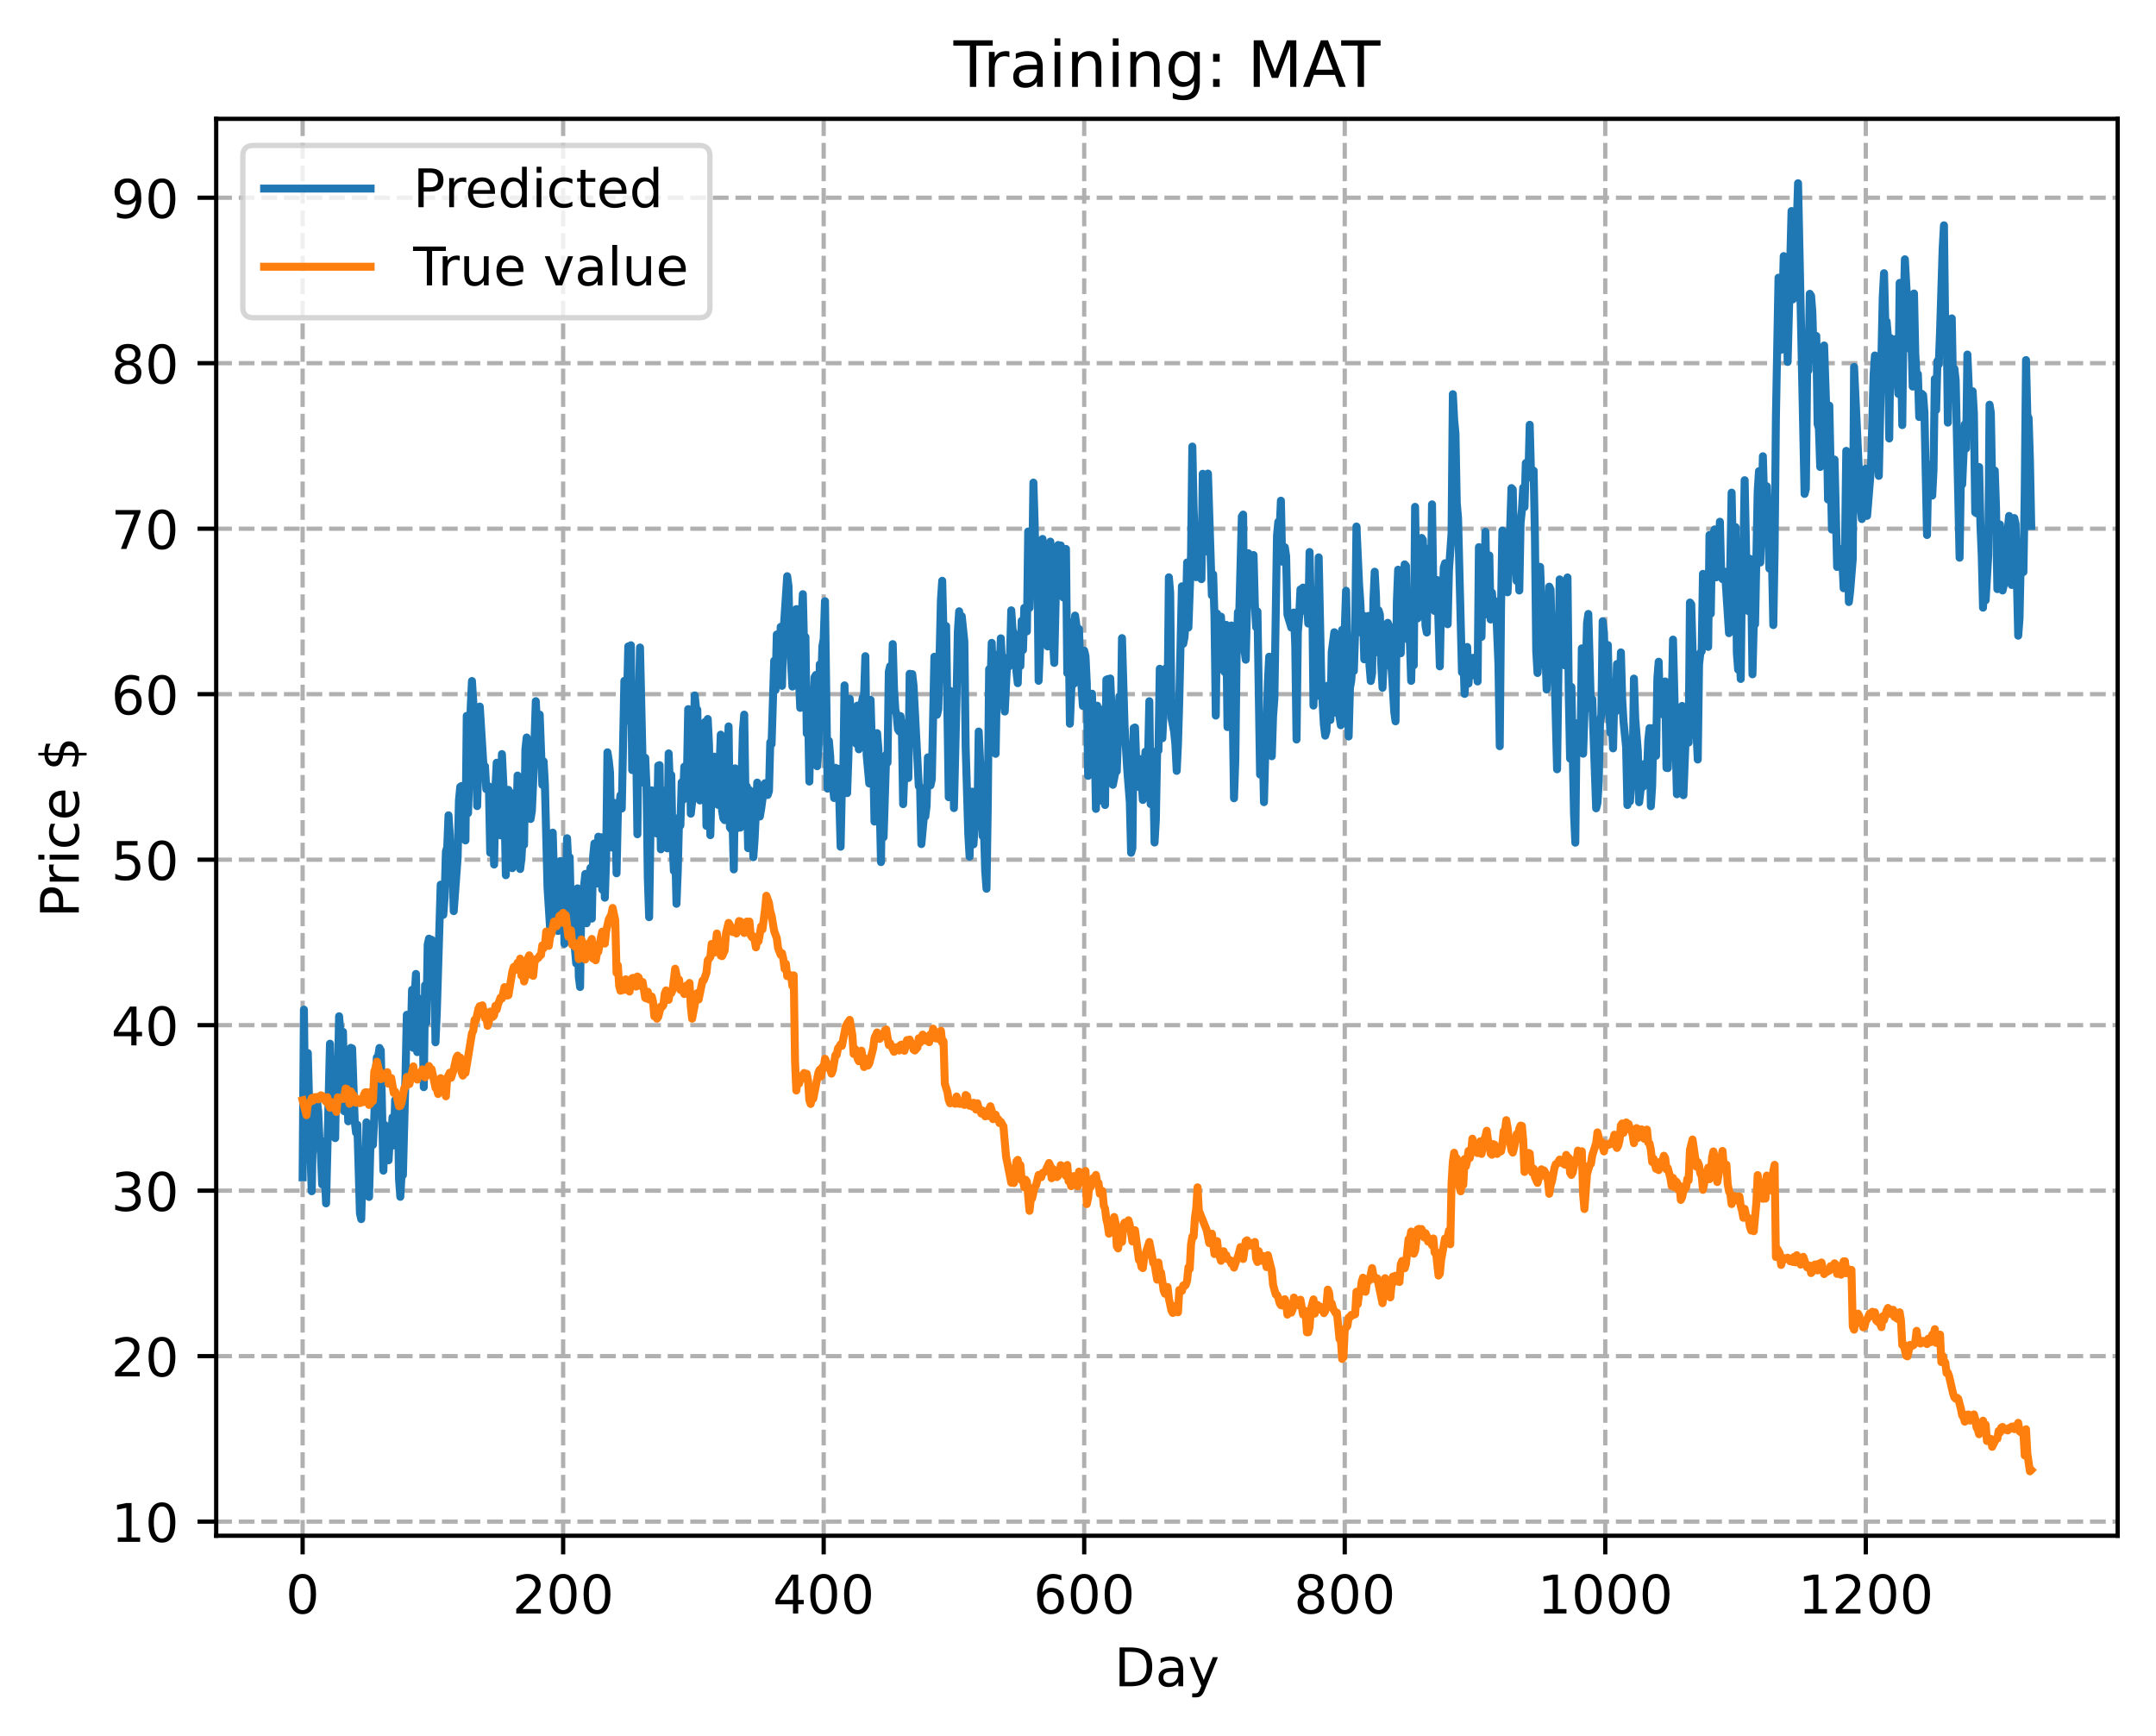 <?xml version="1.0" encoding="utf-8" standalone="no"?>
<!DOCTYPE svg PUBLIC "-//W3C//DTD SVG 1.1//EN"
  "http://www.w3.org/Graphics/SVG/1.1/DTD/svg11.dtd">
<!-- Created with matplotlib (https://matplotlib.org/) -->
<svg height="325.986pt" version="1.1" viewBox="0 0 404.923 325.986" width="404.923pt" xmlns="http://www.w3.org/2000/svg" xmlns:xlink="http://www.w3.org/1999/xlink">
 <defs>
  <style type="text/css">
*{stroke-linecap:butt;stroke-linejoin:round;}
  </style>
 </defs>
 <g id="figure_1">
  <g id="patch_1">
   <path d="M 0 325.986 
L 404.923 325.986 
L 404.923 0 
L 0 0 
z
" style="fill:#ffffff;"/>
  </g>
  <g id="axes_1">
   <g id="patch_2">
    <path d="M 40.603 288.43 
L 397.723 288.43 
L 397.723 22.318 
L 40.603 22.318 
z
" style="fill:#ffffff;"/>
   </g>
   <g id="matplotlib.axis_1">
    <g id="xtick_1">
     <g id="line2d_1">
      <path clip-path="url(#p40807f2471)" d="M 56.836 288.43 
L 56.836 22.318 
" style="fill:none;stroke:#b0b0b0;stroke-dasharray:2.96,1.28;stroke-dashoffset:0;stroke-width:0.8;"/>
     </g>
     <g id="line2d_2">
      <defs>
       <path d="M 0 0 
L 0 3.5 
" id="m476121a1b2" style="stroke:#000000;stroke-width:0.8;"/>
      </defs>
      <g>
       <use style="stroke:#000000;stroke-width:0.8;" x="56.836" xlink:href="#m476121a1b2" y="288.43"/>
      </g>
     </g>
     <g id="text_1">
      <!-- 0 -->
      <defs>
       <path d="M 31.781 66.406 
Q 24.172 66.406 20.328 58.906 
Q 16.5 51.422 16.5 36.375 
Q 16.5 21.391 20.328 13.891 
Q 24.172 6.391 31.781 6.391 
Q 39.453 6.391 43.281 13.891 
Q 47.125 21.391 47.125 36.375 
Q 47.125 51.422 43.281 58.906 
Q 39.453 66.406 31.781 66.406 
z
M 31.781 74.219 
Q 44.047 74.219 50.516 64.516 
Q 56.984 54.828 56.984 36.375 
Q 56.984 17.969 50.516 8.266 
Q 44.047 -1.422 31.781 -1.422 
Q 19.531 -1.422 13.062 8.266 
Q 6.594 17.969 6.594 36.375 
Q 6.594 54.828 13.062 64.516 
Q 19.531 74.219 31.781 74.219 
z
" id="DejaVuSans-48"/>
      </defs>
      <g transform="translate(53.655 303.029)scale(0.1 -0.1)">
       <use xlink:href="#DejaVuSans-48"/>
      </g>
     </g>
    </g>
    <g id="xtick_2">
     <g id="line2d_3">
      <path clip-path="url(#p40807f2471)" d="M 105.766 288.43 
L 105.766 22.318 
" style="fill:none;stroke:#b0b0b0;stroke-dasharray:2.96,1.28;stroke-dashoffset:0;stroke-width:0.8;"/>
     </g>
     <g id="line2d_4">
      <g>
       <use style="stroke:#000000;stroke-width:0.8;" x="105.766" xlink:href="#m476121a1b2" y="288.43"/>
      </g>
     </g>
     <g id="text_2">
      <!-- 200 -->
      <defs>
       <path d="M 19.188 8.297 
L 53.609 8.297 
L 53.609 0 
L 7.328 0 
L 7.328 8.297 
Q 12.938 14.109 22.625 23.891 
Q 32.328 33.688 34.812 36.531 
Q 39.547 41.844 41.422 45.531 
Q 43.312 49.219 43.312 52.781 
Q 43.312 58.594 39.234 62.25 
Q 35.156 65.922 28.609 65.922 
Q 23.969 65.922 18.812 64.312 
Q 13.672 62.703 7.812 59.422 
L 7.812 69.391 
Q 13.766 71.781 18.938 73 
Q 24.125 74.219 28.422 74.219 
Q 39.75 74.219 46.484 68.547 
Q 53.219 62.891 53.219 53.422 
Q 53.219 48.922 51.531 44.891 
Q 49.859 40.875 45.406 35.406 
Q 44.188 33.984 37.641 27.219 
Q 31.109 20.453 19.188 8.297 
z
" id="DejaVuSans-50"/>
      </defs>
      <g transform="translate(96.223 303.029)scale(0.1 -0.1)">
       <use xlink:href="#DejaVuSans-50"/>
       <use x="63.623" xlink:href="#DejaVuSans-48"/>
       <use x="127.246" xlink:href="#DejaVuSans-48"/>
      </g>
     </g>
    </g>
    <g id="xtick_3">
     <g id="line2d_5">
      <path clip-path="url(#p40807f2471)" d="M 154.697 288.43 
L 154.697 22.318 
" style="fill:none;stroke:#b0b0b0;stroke-dasharray:2.96,1.28;stroke-dashoffset:0;stroke-width:0.8;"/>
     </g>
     <g id="line2d_6">
      <g>
       <use style="stroke:#000000;stroke-width:0.8;" x="154.697" xlink:href="#m476121a1b2" y="288.43"/>
      </g>
     </g>
     <g id="text_3">
      <!-- 400 -->
      <defs>
       <path d="M 37.797 64.312 
L 12.891 25.391 
L 37.797 25.391 
z
M 35.203 72.906 
L 47.609 72.906 
L 47.609 25.391 
L 58.016 25.391 
L 58.016 17.188 
L 47.609 17.188 
L 47.609 0 
L 37.797 0 
L 37.797 17.188 
L 4.891 17.188 
L 4.891 26.703 
z
" id="DejaVuSans-52"/>
      </defs>
      <g transform="translate(145.153 303.029)scale(0.1 -0.1)">
       <use xlink:href="#DejaVuSans-52"/>
       <use x="63.623" xlink:href="#DejaVuSans-48"/>
       <use x="127.246" xlink:href="#DejaVuSans-48"/>
      </g>
     </g>
    </g>
    <g id="xtick_4">
     <g id="line2d_7">
      <path clip-path="url(#p40807f2471)" d="M 203.628 288.43 
L 203.628 22.318 
" style="fill:none;stroke:#b0b0b0;stroke-dasharray:2.96,1.28;stroke-dashoffset:0;stroke-width:0.8;"/>
     </g>
     <g id="line2d_8">
      <g>
       <use style="stroke:#000000;stroke-width:0.8;" x="203.628" xlink:href="#m476121a1b2" y="288.43"/>
      </g>
     </g>
     <g id="text_4">
      <!-- 600 -->
      <defs>
       <path d="M 33.016 40.375 
Q 26.375 40.375 22.484 35.828 
Q 18.609 31.297 18.609 23.391 
Q 18.609 15.531 22.484 10.953 
Q 26.375 6.391 33.016 6.391 
Q 39.656 6.391 43.531 10.953 
Q 47.406 15.531 47.406 23.391 
Q 47.406 31.297 43.531 35.828 
Q 39.656 40.375 33.016 40.375 
z
M 52.594 71.297 
L 52.594 62.312 
Q 48.875 64.062 45.094 64.984 
Q 41.312 65.922 37.594 65.922 
Q 27.828 65.922 22.672 59.328 
Q 17.531 52.734 16.797 39.406 
Q 19.672 43.656 24.016 45.922 
Q 28.375 48.188 33.594 48.188 
Q 44.578 48.188 50.953 41.516 
Q 57.328 34.859 57.328 23.391 
Q 57.328 12.156 50.688 5.359 
Q 44.047 -1.422 33.016 -1.422 
Q 20.359 -1.422 13.672 8.266 
Q 6.984 17.969 6.984 36.375 
Q 6.984 53.656 15.188 63.938 
Q 23.391 74.219 37.203 74.219 
Q 40.922 74.219 44.703 73.484 
Q 48.484 72.75 52.594 71.297 
z
" id="DejaVuSans-54"/>
      </defs>
      <g transform="translate(194.084 303.029)scale(0.1 -0.1)">
       <use xlink:href="#DejaVuSans-54"/>
       <use x="63.623" xlink:href="#DejaVuSans-48"/>
       <use x="127.246" xlink:href="#DejaVuSans-48"/>
      </g>
     </g>
    </g>
    <g id="xtick_5">
     <g id="line2d_9">
      <path clip-path="url(#p40807f2471)" d="M 252.558 288.43 
L 252.558 22.318 
" style="fill:none;stroke:#b0b0b0;stroke-dasharray:2.96,1.28;stroke-dashoffset:0;stroke-width:0.8;"/>
     </g>
     <g id="line2d_10">
      <g>
       <use style="stroke:#000000;stroke-width:0.8;" x="252.558" xlink:href="#m476121a1b2" y="288.43"/>
      </g>
     </g>
     <g id="text_5">
      <!-- 800 -->
      <defs>
       <path d="M 31.781 34.625 
Q 24.75 34.625 20.719 30.859 
Q 16.703 27.094 16.703 20.516 
Q 16.703 13.922 20.719 10.156 
Q 24.75 6.391 31.781 6.391 
Q 38.812 6.391 42.859 10.172 
Q 46.922 13.969 46.922 20.516 
Q 46.922 27.094 42.891 30.859 
Q 38.875 34.625 31.781 34.625 
z
M 21.922 38.812 
Q 15.578 40.375 12.031 44.719 
Q 8.5 49.078 8.5 55.328 
Q 8.5 64.062 14.719 69.141 
Q 20.953 74.219 31.781 74.219 
Q 42.672 74.219 48.875 69.141 
Q 55.078 64.062 55.078 55.328 
Q 55.078 49.078 51.531 44.719 
Q 48 40.375 41.703 38.812 
Q 48.828 37.156 52.797 32.312 
Q 56.781 27.484 56.781 20.516 
Q 56.781 9.906 50.312 4.234 
Q 43.844 -1.422 31.781 -1.422 
Q 19.734 -1.422 13.25 4.234 
Q 6.781 9.906 6.781 20.516 
Q 6.781 27.484 10.781 32.312 
Q 14.797 37.156 21.922 38.812 
z
M 18.312 54.391 
Q 18.312 48.734 21.844 45.562 
Q 25.391 42.391 31.781 42.391 
Q 38.141 42.391 41.719 45.562 
Q 45.312 48.734 45.312 54.391 
Q 45.312 60.062 41.719 63.234 
Q 38.141 66.406 31.781 66.406 
Q 25.391 66.406 21.844 63.234 
Q 18.312 60.062 18.312 54.391 
z
" id="DejaVuSans-56"/>
      </defs>
      <g transform="translate(243.015 303.029)scale(0.1 -0.1)">
       <use xlink:href="#DejaVuSans-56"/>
       <use x="63.623" xlink:href="#DejaVuSans-48"/>
       <use x="127.246" xlink:href="#DejaVuSans-48"/>
      </g>
     </g>
    </g>
    <g id="xtick_6">
     <g id="line2d_11">
      <path clip-path="url(#p40807f2471)" d="M 301.489 288.43 
L 301.489 22.318 
" style="fill:none;stroke:#b0b0b0;stroke-dasharray:2.96,1.28;stroke-dashoffset:0;stroke-width:0.8;"/>
     </g>
     <g id="line2d_12">
      <g>
       <use style="stroke:#000000;stroke-width:0.8;" x="301.489" xlink:href="#m476121a1b2" y="288.43"/>
      </g>
     </g>
     <g id="text_6">
      <!-- 1000 -->
      <defs>
       <path d="M 12.406 8.297 
L 28.516 8.297 
L 28.516 63.922 
L 10.984 60.406 
L 10.984 69.391 
L 28.422 72.906 
L 38.281 72.906 
L 38.281 8.297 
L 54.391 8.297 
L 54.391 0 
L 12.406 0 
z
" id="DejaVuSans-49"/>
      </defs>
      <g transform="translate(288.764 303.029)scale(0.1 -0.1)">
       <use xlink:href="#DejaVuSans-49"/>
       <use x="63.623" xlink:href="#DejaVuSans-48"/>
       <use x="127.246" xlink:href="#DejaVuSans-48"/>
       <use x="190.869" xlink:href="#DejaVuSans-48"/>
      </g>
     </g>
    </g>
    <g id="xtick_7">
     <g id="line2d_13">
      <path clip-path="url(#p40807f2471)" d="M 350.419 288.43 
L 350.419 22.318 
" style="fill:none;stroke:#b0b0b0;stroke-dasharray:2.96,1.28;stroke-dashoffset:0;stroke-width:0.8;"/>
     </g>
     <g id="line2d_14">
      <g>
       <use style="stroke:#000000;stroke-width:0.8;" x="350.419" xlink:href="#m476121a1b2" y="288.43"/>
      </g>
     </g>
     <g id="text_7">
      <!-- 1200 -->
      <g transform="translate(337.694 303.029)scale(0.1 -0.1)">
       <use xlink:href="#DejaVuSans-49"/>
       <use x="63.623" xlink:href="#DejaVuSans-50"/>
       <use x="127.246" xlink:href="#DejaVuSans-48"/>
       <use x="190.869" xlink:href="#DejaVuSans-48"/>
      </g>
     </g>
    </g>
    <g id="text_8">
     <!-- Day -->
     <defs>
      <path d="M 19.672 64.797 
L 19.672 8.109 
L 31.594 8.109 
Q 46.688 8.109 53.688 14.938 
Q 60.688 21.781 60.688 36.531 
Q 60.688 51.172 53.688 57.984 
Q 46.688 64.797 31.594 64.797 
z
M 9.812 72.906 
L 30.078 72.906 
Q 51.266 72.906 61.172 64.094 
Q 71.094 55.281 71.094 36.531 
Q 71.094 17.672 61.125 8.828 
Q 51.172 0 30.078 0 
L 9.812 0 
z
" id="DejaVuSans-68"/>
      <path d="M 34.281 27.484 
Q 23.391 27.484 19.188 25 
Q 14.984 22.516 14.984 16.5 
Q 14.984 11.719 18.141 8.906 
Q 21.297 6.109 26.703 6.109 
Q 34.188 6.109 38.703 11.406 
Q 43.219 16.703 43.219 25.484 
L 43.219 27.484 
z
M 52.203 31.203 
L 52.203 0 
L 43.219 0 
L 43.219 8.297 
Q 40.141 3.328 35.547 0.953 
Q 30.953 -1.422 24.312 -1.422 
Q 15.922 -1.422 10.953 3.297 
Q 6 8.016 6 15.922 
Q 6 25.141 12.172 29.828 
Q 18.359 34.516 30.609 34.516 
L 43.219 34.516 
L 43.219 35.406 
Q 43.219 41.609 39.141 45 
Q 35.062 48.391 27.688 48.391 
Q 23 48.391 18.547 47.266 
Q 14.109 46.141 10.016 43.891 
L 10.016 52.203 
Q 14.938 54.109 19.578 55.047 
Q 24.219 56 28.609 56 
Q 40.484 56 46.344 49.844 
Q 52.203 43.703 52.203 31.203 
z
" id="DejaVuSans-97"/>
      <path d="M 32.172 -5.078 
Q 28.375 -14.844 24.75 -17.812 
Q 21.141 -20.797 15.094 -20.797 
L 7.906 -20.797 
L 7.906 -13.281 
L 13.188 -13.281 
Q 16.891 -13.281 18.938 -11.516 
Q 21 -9.766 23.484 -3.219 
L 25.094 0.875 
L 2.984 54.688 
L 12.5 54.688 
L 29.594 11.922 
L 46.688 54.688 
L 56.203 54.688 
z
" id="DejaVuSans-121"/>
     </defs>
     <g transform="translate(209.29 316.707)scale(0.1 -0.1)">
      <use xlink:href="#DejaVuSans-68"/>
      <use x="77.002" xlink:href="#DejaVuSans-97"/>
      <use x="138.281" xlink:href="#DejaVuSans-121"/>
     </g>
    </g>
   </g>
   <g id="matplotlib.axis_2">
    <g id="ytick_1">
     <g id="line2d_15">
      <path clip-path="url(#p40807f2471)" d="M 40.603 285.783 
L 397.723 285.783 
" style="fill:none;stroke:#b0b0b0;stroke-dasharray:2.96,1.28;stroke-dashoffset:0;stroke-width:0.8;"/>
     </g>
     <g id="line2d_16">
      <defs>
       <path d="M 0 0 
L -3.5 0 
" id="m9241894a35" style="stroke:#000000;stroke-width:0.8;"/>
      </defs>
      <g>
       <use style="stroke:#000000;stroke-width:0.8;" x="40.603" xlink:href="#m9241894a35" y="285.783"/>
      </g>
     </g>
     <g id="text_9">
      <!-- 10 -->
      <g transform="translate(20.878 289.582)scale(0.1 -0.1)">
       <use xlink:href="#DejaVuSans-49"/>
       <use x="63.623" xlink:href="#DejaVuSans-48"/>
      </g>
     </g>
    </g>
    <g id="ytick_2">
     <g id="line2d_17">
      <path clip-path="url(#p40807f2471)" d="M 40.603 254.702 
L 397.723 254.702 
" style="fill:none;stroke:#b0b0b0;stroke-dasharray:2.96,1.28;stroke-dashoffset:0;stroke-width:0.8;"/>
     </g>
     <g id="line2d_18">
      <g>
       <use style="stroke:#000000;stroke-width:0.8;" x="40.603" xlink:href="#m9241894a35" y="254.702"/>
      </g>
     </g>
     <g id="text_10">
      <!-- 20 -->
      <g transform="translate(20.878 258.501)scale(0.1 -0.1)">
       <use xlink:href="#DejaVuSans-50"/>
       <use x="63.623" xlink:href="#DejaVuSans-48"/>
      </g>
     </g>
    </g>
    <g id="ytick_3">
     <g id="line2d_19">
      <path clip-path="url(#p40807f2471)" d="M 40.603 223.62 
L 397.723 223.62 
" style="fill:none;stroke:#b0b0b0;stroke-dasharray:2.96,1.28;stroke-dashoffset:0;stroke-width:0.8;"/>
     </g>
     <g id="line2d_20">
      <g>
       <use style="stroke:#000000;stroke-width:0.8;" x="40.603" xlink:href="#m9241894a35" y="223.62"/>
      </g>
     </g>
     <g id="text_11">
      <!-- 30 -->
      <defs>
       <path d="M 40.578 39.312 
Q 47.656 37.797 51.625 33 
Q 55.609 28.219 55.609 21.188 
Q 55.609 10.406 48.188 4.484 
Q 40.766 -1.422 27.094 -1.422 
Q 22.516 -1.422 17.656 -0.516 
Q 12.797 0.391 7.625 2.203 
L 7.625 11.719 
Q 11.719 9.328 16.594 8.109 
Q 21.484 6.891 26.812 6.891 
Q 36.078 6.891 40.938 10.547 
Q 45.797 14.203 45.797 21.188 
Q 45.797 27.641 41.281 31.266 
Q 36.766 34.906 28.719 34.906 
L 20.219 34.906 
L 20.219 43.016 
L 29.109 43.016 
Q 36.375 43.016 40.234 45.922 
Q 44.094 48.828 44.094 54.297 
Q 44.094 59.906 40.109 62.906 
Q 36.141 65.922 28.719 65.922 
Q 24.656 65.922 20.016 65.031 
Q 15.375 64.156 9.812 62.312 
L 9.812 71.094 
Q 15.438 72.656 20.344 73.438 
Q 25.25 74.219 29.594 74.219 
Q 40.828 74.219 47.359 69.109 
Q 53.906 64.016 53.906 55.328 
Q 53.906 49.266 50.438 45.094 
Q 46.969 40.922 40.578 39.312 
z
" id="DejaVuSans-51"/>
      </defs>
      <g transform="translate(20.878 227.42)scale(0.1 -0.1)">
       <use xlink:href="#DejaVuSans-51"/>
       <use x="63.623" xlink:href="#DejaVuSans-48"/>
      </g>
     </g>
    </g>
    <g id="ytick_4">
     <g id="line2d_21">
      <path clip-path="url(#p40807f2471)" d="M 40.603 192.539 
L 397.723 192.539 
" style="fill:none;stroke:#b0b0b0;stroke-dasharray:2.96,1.28;stroke-dashoffset:0;stroke-width:0.8;"/>
     </g>
     <g id="line2d_22">
      <g>
       <use style="stroke:#000000;stroke-width:0.8;" x="40.603" xlink:href="#m9241894a35" y="192.539"/>
      </g>
     </g>
     <g id="text_12">
      <!-- 40 -->
      <g transform="translate(20.878 196.339)scale(0.1 -0.1)">
       <use xlink:href="#DejaVuSans-52"/>
       <use x="63.623" xlink:href="#DejaVuSans-48"/>
      </g>
     </g>
    </g>
    <g id="ytick_5">
     <g id="line2d_23">
      <path clip-path="url(#p40807f2471)" d="M 40.603 161.458 
L 397.723 161.458 
" style="fill:none;stroke:#b0b0b0;stroke-dasharray:2.96,1.28;stroke-dashoffset:0;stroke-width:0.8;"/>
     </g>
     <g id="line2d_24">
      <g>
       <use style="stroke:#000000;stroke-width:0.8;" x="40.603" xlink:href="#m9241894a35" y="161.458"/>
      </g>
     </g>
     <g id="text_13">
      <!-- 50 -->
      <defs>
       <path d="M 10.797 72.906 
L 49.516 72.906 
L 49.516 64.594 
L 19.828 64.594 
L 19.828 46.734 
Q 21.969 47.469 24.109 47.828 
Q 26.266 48.188 28.422 48.188 
Q 40.625 48.188 47.75 41.5 
Q 54.891 34.812 54.891 23.391 
Q 54.891 11.625 47.562 5.094 
Q 40.234 -1.422 26.906 -1.422 
Q 22.312 -1.422 17.547 -0.641 
Q 12.797 0.141 7.719 1.703 
L 7.719 11.625 
Q 12.109 9.234 16.797 8.062 
Q 21.484 6.891 26.703 6.891 
Q 35.156 6.891 40.078 11.328 
Q 45.016 15.766 45.016 23.391 
Q 45.016 31 40.078 35.438 
Q 35.156 39.891 26.703 39.891 
Q 22.75 39.891 18.812 39.016 
Q 14.891 38.141 10.797 36.281 
z
" id="DejaVuSans-53"/>
      </defs>
      <g transform="translate(20.878 165.257)scale(0.1 -0.1)">
       <use xlink:href="#DejaVuSans-53"/>
       <use x="63.623" xlink:href="#DejaVuSans-48"/>
      </g>
     </g>
    </g>
    <g id="ytick_6">
     <g id="line2d_25">
      <path clip-path="url(#p40807f2471)" d="M 40.603 130.377 
L 397.723 130.377 
" style="fill:none;stroke:#b0b0b0;stroke-dasharray:2.96,1.28;stroke-dashoffset:0;stroke-width:0.8;"/>
     </g>
     <g id="line2d_26">
      <g>
       <use style="stroke:#000000;stroke-width:0.8;" x="40.603" xlink:href="#m9241894a35" y="130.377"/>
      </g>
     </g>
     <g id="text_14">
      <!-- 60 -->
      <g transform="translate(20.878 134.176)scale(0.1 -0.1)">
       <use xlink:href="#DejaVuSans-54"/>
       <use x="63.623" xlink:href="#DejaVuSans-48"/>
      </g>
     </g>
    </g>
    <g id="ytick_7">
     <g id="line2d_27">
      <path clip-path="url(#p40807f2471)" d="M 40.603 99.296 
L 397.723 99.296 
" style="fill:none;stroke:#b0b0b0;stroke-dasharray:2.96,1.28;stroke-dashoffset:0;stroke-width:0.8;"/>
     </g>
     <g id="line2d_28">
      <g>
       <use style="stroke:#000000;stroke-width:0.8;" x="40.603" xlink:href="#m9241894a35" y="99.296"/>
      </g>
     </g>
     <g id="text_15">
      <!-- 70 -->
      <defs>
       <path d="M 8.203 72.906 
L 55.078 72.906 
L 55.078 68.703 
L 28.609 0 
L 18.312 0 
L 43.219 64.594 
L 8.203 64.594 
z
" id="DejaVuSans-55"/>
      </defs>
      <g transform="translate(20.878 103.095)scale(0.1 -0.1)">
       <use xlink:href="#DejaVuSans-55"/>
       <use x="63.623" xlink:href="#DejaVuSans-48"/>
      </g>
     </g>
    </g>
    <g id="ytick_8">
     <g id="line2d_29">
      <path clip-path="url(#p40807f2471)" d="M 40.603 68.215 
L 397.723 68.215 
" style="fill:none;stroke:#b0b0b0;stroke-dasharray:2.96,1.28;stroke-dashoffset:0;stroke-width:0.8;"/>
     </g>
     <g id="line2d_30">
      <g>
       <use style="stroke:#000000;stroke-width:0.8;" x="40.603" xlink:href="#m9241894a35" y="68.215"/>
      </g>
     </g>
     <g id="text_16">
      <!-- 80 -->
      <g transform="translate(20.878 72.014)scale(0.1 -0.1)">
       <use xlink:href="#DejaVuSans-56"/>
       <use x="63.623" xlink:href="#DejaVuSans-48"/>
      </g>
     </g>
    </g>
    <g id="ytick_9">
     <g id="line2d_31">
      <path clip-path="url(#p40807f2471)" d="M 40.603 37.134 
L 397.723 37.134 
" style="fill:none;stroke:#b0b0b0;stroke-dasharray:2.96,1.28;stroke-dashoffset:0;stroke-width:0.8;"/>
     </g>
     <g id="line2d_32">
      <g>
       <use style="stroke:#000000;stroke-width:0.8;" x="40.603" xlink:href="#m9241894a35" y="37.134"/>
      </g>
     </g>
     <g id="text_17">
      <!-- 90 -->
      <defs>
       <path d="M 10.984 1.516 
L 10.984 10.5 
Q 14.703 8.734 18.5 7.812 
Q 22.312 6.891 25.984 6.891 
Q 35.75 6.891 40.891 13.453 
Q 46.047 20.016 46.781 33.406 
Q 43.953 29.203 39.594 26.953 
Q 35.25 24.703 29.984 24.703 
Q 19.047 24.703 12.672 31.312 
Q 6.297 37.938 6.297 49.422 
Q 6.297 60.641 12.938 67.422 
Q 19.578 74.219 30.609 74.219 
Q 43.266 74.219 49.922 64.516 
Q 56.594 54.828 56.594 36.375 
Q 56.594 19.141 48.406 8.859 
Q 40.234 -1.422 26.422 -1.422 
Q 22.703 -1.422 18.891 -0.688 
Q 15.094 0.047 10.984 1.516 
z
M 30.609 32.422 
Q 37.25 32.422 41.125 36.953 
Q 45.016 41.5 45.016 49.422 
Q 45.016 57.281 41.125 61.844 
Q 37.25 66.406 30.609 66.406 
Q 23.969 66.406 20.094 61.844 
Q 16.219 57.281 16.219 49.422 
Q 16.219 41.5 20.094 36.953 
Q 23.969 32.422 30.609 32.422 
z
" id="DejaVuSans-57"/>
      </defs>
      <g transform="translate(20.878 40.933)scale(0.1 -0.1)">
       <use xlink:href="#DejaVuSans-57"/>
       <use x="63.623" xlink:href="#DejaVuSans-48"/>
      </g>
     </g>
    </g>
    <g id="text_18">
     <!-- Price $ -->
     <defs>
      <path d="M 19.672 64.797 
L 19.672 37.406 
L 32.078 37.406 
Q 38.969 37.406 42.719 40.969 
Q 46.484 44.531 46.484 51.125 
Q 46.484 57.672 42.719 61.234 
Q 38.969 64.797 32.078 64.797 
z
M 9.812 72.906 
L 32.078 72.906 
Q 44.344 72.906 50.609 67.359 
Q 56.891 61.812 56.891 51.125 
Q 56.891 40.328 50.609 34.812 
Q 44.344 29.297 32.078 29.297 
L 19.672 29.297 
L 19.672 0 
L 9.812 0 
z
" id="DejaVuSans-80"/>
      <path d="M 41.109 46.297 
Q 39.594 47.172 37.812 47.578 
Q 36.031 48 33.891 48 
Q 26.266 48 22.188 43.047 
Q 18.109 38.094 18.109 28.812 
L 18.109 0 
L 9.078 0 
L 9.078 54.688 
L 18.109 54.688 
L 18.109 46.188 
Q 20.953 51.172 25.484 53.578 
Q 30.031 56 36.531 56 
Q 37.453 56 38.578 55.875 
Q 39.703 55.766 41.062 55.516 
z
" id="DejaVuSans-114"/>
      <path d="M 9.422 54.688 
L 18.406 54.688 
L 18.406 0 
L 9.422 0 
z
M 9.422 75.984 
L 18.406 75.984 
L 18.406 64.594 
L 9.422 64.594 
z
" id="DejaVuSans-105"/>
      <path d="M 48.781 52.594 
L 48.781 44.188 
Q 44.969 46.297 41.141 47.344 
Q 37.312 48.391 33.406 48.391 
Q 24.656 48.391 19.812 42.844 
Q 14.984 37.312 14.984 27.297 
Q 14.984 17.281 19.812 11.734 
Q 24.656 6.203 33.406 6.203 
Q 37.312 6.203 41.141 7.25 
Q 44.969 8.297 48.781 10.406 
L 48.781 2.094 
Q 45.016 0.344 40.984 -0.531 
Q 36.969 -1.422 32.422 -1.422 
Q 20.062 -1.422 12.781 6.344 
Q 5.516 14.109 5.516 27.297 
Q 5.516 40.672 12.859 48.328 
Q 20.219 56 33.016 56 
Q 37.156 56 41.109 55.141 
Q 45.062 54.297 48.781 52.594 
z
" id="DejaVuSans-99"/>
      <path d="M 56.203 29.594 
L 56.203 25.203 
L 14.891 25.203 
Q 15.484 15.922 20.484 11.062 
Q 25.484 6.203 34.422 6.203 
Q 39.594 6.203 44.453 7.469 
Q 49.312 8.734 54.109 11.281 
L 54.109 2.781 
Q 49.266 0.734 44.188 -0.344 
Q 39.109 -1.422 33.891 -1.422 
Q 20.797 -1.422 13.156 6.188 
Q 5.516 13.812 5.516 26.812 
Q 5.516 40.234 12.766 48.109 
Q 20.016 56 32.328 56 
Q 43.359 56 49.781 48.891 
Q 56.203 41.797 56.203 29.594 
z
M 47.219 32.234 
Q 47.125 39.594 43.094 43.984 
Q 39.062 48.391 32.422 48.391 
Q 24.906 48.391 20.391 44.141 
Q 15.875 39.891 15.188 32.172 
z
" id="DejaVuSans-101"/>
      <path id="DejaVuSans-32"/>
      <path d="M 33.797 -14.703 
L 28.906 -14.703 
L 28.859 0 
Q 23.734 0.094 18.609 1.188 
Q 13.484 2.297 8.297 4.5 
L 8.297 13.281 
Q 13.281 10.156 18.375 8.562 
Q 23.484 6.984 28.906 6.938 
L 28.906 29.203 
Q 18.109 30.953 13.203 35.156 
Q 8.297 39.359 8.297 46.688 
Q 8.297 54.641 13.625 59.219 
Q 18.953 63.812 28.906 64.5 
L 28.906 75.984 
L 33.797 75.984 
L 33.797 64.656 
Q 38.328 64.453 42.578 63.688 
Q 46.828 62.938 50.875 61.625 
L 50.875 53.078 
Q 46.828 55.125 42.547 56.25 
Q 38.281 57.375 33.797 57.562 
L 33.797 36.719 
Q 44.875 35.016 50.094 30.609 
Q 55.328 26.219 55.328 18.609 
Q 55.328 10.359 49.781 5.594 
Q 44.234 0.828 33.797 0.094 
z
M 28.906 37.594 
L 28.906 57.625 
Q 23.25 56.984 20.266 54.391 
Q 17.281 51.812 17.281 47.516 
Q 17.281 43.312 20.031 40.969 
Q 22.797 38.625 28.906 37.594 
z
M 33.797 28.219 
L 33.797 7.078 
Q 39.984 7.906 43.141 10.594 
Q 46.297 13.281 46.297 17.672 
Q 46.297 21.969 43.281 24.5 
Q 40.281 27.047 33.797 28.219 
z
" id="DejaVuSans-36"/>
     </defs>
     <g transform="translate(14.798 172.342)rotate(-90)scale(0.1 -0.1)">
      <use xlink:href="#DejaVuSans-80"/>
      <use x="58.553" xlink:href="#DejaVuSans-114"/>
      <use x="99.666" xlink:href="#DejaVuSans-105"/>
      <use x="127.449" xlink:href="#DejaVuSans-99"/>
      <use x="182.43" xlink:href="#DejaVuSans-101"/>
      <use x="243.953" xlink:href="#DejaVuSans-32"/>
      <use x="275.74" xlink:href="#DejaVuSans-36"/>
     </g>
    </g>
   </g>
   <g id="line2d_33">
    <path clip-path="url(#p40807f2471)" d="M 56.836 221.116 
L 57.081 189.623 
L 57.325 210.423 
L 57.57 211.885 
L 57.814 197.776 
L 58.304 216.671 
L 58.548 223.733 
L 58.793 211.619 
L 59.282 207.089 
L 59.527 206.687 
L 59.772 208.822 
L 60.016 214.404 
L 60.261 216.742 
L 60.506 222.455 
L 60.75 214.391 
L 61.24 226.011 
L 61.974 196.024 
L 62.218 209.816 
L 62.952 213.755 
L 63.197 198.844 
L 63.441 202.58 
L 63.686 190.87 
L 63.931 193.792 
L 64.175 194.378 
L 64.42 193.797 
L 64.665 208.706 
L 65.154 203.78 
L 65.399 210.595 
L 65.643 207.373 
L 65.888 196.793 
L 66.133 196.902 
L 66.622 210.555 
L 66.867 212.732 
L 67.111 211.245 
L 67.601 227.894 
L 67.845 228.966 
L 68.09 219.617 
L 68.335 220.461 
L 68.579 224.545 
L 68.824 210.783 
L 69.313 224.802 
L 69.558 215.504 
L 69.802 212.639 
L 70.047 215.022 
L 70.292 209.989 
L 70.536 202.004 
L 70.781 198.591 
L 71.026 198.431 
L 71.27 196.819 
L 71.515 197.277 
L 72.004 219.864 
L 72.249 211.259 
L 72.494 211.681 
L 72.738 216.825 
L 72.983 217.913 
L 73.228 213.529 
L 73.472 214.204 
L 73.717 209.859 
L 73.962 215.126 
L 74.206 206.595 
L 74.451 214.091 
L 74.696 205.867 
L 74.94 221.444 
L 75.185 224.779 
L 75.429 220.429 
L 75.674 220.7 
L 76.163 201.951 
L 76.408 190.591 
L 76.653 191.658 
L 76.897 195.006 
L 77.142 195.204 
L 77.387 185.904 
L 77.631 196.808 
L 77.876 186.979 
L 78.121 182.918 
L 78.365 197.601 
L 78.61 187.511 
L 78.855 191.195 
L 79.099 192.843 
L 79.344 190.512 
L 79.589 204.184 
L 79.833 185.039 
L 80.078 192.07 
L 80.323 177.419 
L 80.567 176.292 
L 80.812 182.913 
L 81.056 176.5 
L 81.301 181.977 
L 81.546 181.184 
L 81.79 195.76 
L 82.035 190.188 
L 82.769 166.151 
L 83.014 170.632 
L 83.258 171.813 
L 83.503 168.535 
L 83.748 159.9 
L 83.992 159.129 
L 84.237 153.125 
L 84.482 156.844 
L 84.726 165.454 
L 84.971 163.396 
L 85.216 171.122 
L 85.95 161.042 
L 86.194 150.387 
L 86.439 147.79 
L 86.684 147.627 
L 87.173 154.619 
L 87.417 157.844 
L 87.662 134.447 
L 87.907 152.715 
L 88.151 145.583 
L 88.396 133.041 
L 88.641 127.902 
L 88.885 131.857 
L 89.13 138.132 
L 89.375 136.002 
L 89.619 151.397 
L 90.109 132.707 
L 90.843 144.537 
L 91.087 143.916 
L 91.332 148.22 
L 91.577 147.585 
L 91.821 147.695 
L 92.066 160.159 
L 92.555 151.882 
L 92.8 162.368 
L 93.044 148.107 
L 93.289 143.247 
L 93.534 151.124 
L 93.778 151.413 
L 94.023 156.897 
L 94.268 141.625 
L 94.757 151.865 
L 95.002 164.378 
L 95.246 149.449 
L 95.491 148.347 
L 95.736 152.686 
L 95.98 148.931 
L 96.225 163.05 
L 96.47 157.708 
L 96.714 155.385 
L 96.959 156.134 
L 97.204 145.656 
L 97.448 146.79 
L 97.693 163.216 
L 97.938 161.072 
L 98.182 157.021 
L 98.427 158.66 
L 98.672 140.774 
L 98.916 138.509 
L 99.405 150.575 
L 99.65 153.821 
L 99.895 152.3 
L 100.139 146.82 
L 100.629 131.689 
L 100.873 136.709 
L 101.363 134.207 
L 101.852 147.403 
L 102.097 142.997 
L 102.341 147.364 
L 102.831 166.712 
L 103.32 174.418 
L 103.565 168.565 
L 103.809 156.376 
L 104.299 173.86 
L 104.543 165.752 
L 104.788 174.847 
L 105.032 162.74 
L 105.277 161.728 
L 105.522 164.193 
L 105.766 164.338 
L 106.011 177.255 
L 106.256 169.671 
L 106.5 157.427 
L 106.745 162.536 
L 106.99 160.997 
L 107.234 171.665 
L 107.479 167.693 
L 107.968 178.048 
L 108.213 180.937 
L 108.458 166.846 
L 108.702 183.396 
L 108.947 185.376 
L 109.192 168.803 
L 109.436 168.756 
L 109.926 164.138 
L 110.17 173.406 
L 110.66 164.488 
L 110.904 162.991 
L 111.149 172.528 
L 111.393 160.893 
L 111.638 158.413 
L 112.127 165.934 
L 112.372 157.143 
L 112.617 157.297 
L 112.861 157.24 
L 113.106 167.085 
L 113.351 159.372 
L 113.595 168.602 
L 113.84 161.139 
L 114.085 141.291 
L 114.329 142.804 
L 114.574 145.114 
L 114.819 159.163 
L 115.063 156.755 
L 115.308 150.789 
L 115.553 152.17 
L 115.797 164.018 
L 116.042 152.547 
L 116.287 151.412 
L 116.531 149.36 
L 116.776 151.857 
L 117.265 127.865 
L 117.51 135.438 
L 117.754 131.321 
L 117.999 121.402 
L 118.244 130.08 
L 118.488 121.187 
L 118.733 144.627 
L 119.222 134.983 
L 119.467 139.752 
L 119.712 156.686 
L 119.956 133.087 
L 120.201 121.612 
L 120.69 143.23 
L 120.935 147.046 
L 121.18 142.324 
L 121.424 147.744 
L 121.669 164.96 
L 121.914 172.26 
L 122.158 156.429 
L 122.403 148.44 
L 122.648 153.209 
L 122.892 155.344 
L 123.137 153.305 
L 123.381 156.558 
L 123.626 143.794 
L 123.871 143.704 
L 124.115 159.514 
L 124.36 150.491 
L 124.605 148.496 
L 125.094 155.007 
L 125.339 159.329 
L 125.583 141.501 
L 125.828 148.006 
L 126.073 145.556 
L 126.317 158.397 
L 126.562 163.572 
L 126.807 159.209 
L 127.051 169.749 
L 127.296 163.535 
L 127.541 153.527 
L 127.785 155.041 
L 128.03 146.926 
L 128.275 150.24 
L 128.519 143.994 
L 128.764 143.855 
L 129.008 146.059 
L 129.253 133.184 
L 129.498 138.133 
L 129.742 152.822 
L 129.987 150.611 
L 130.476 130.61 
L 130.721 132.948 
L 130.966 133.295 
L 131.21 148.535 
L 131.455 150.337 
L 131.7 145.581 
L 131.944 146.971 
L 132.189 143.46 
L 132.434 135.571 
L 132.678 155.113 
L 132.923 135.033 
L 133.168 140.042 
L 133.412 156.855 
L 133.657 147.145 
L 133.902 148.681 
L 134.146 142.11 
L 134.391 147.225 
L 134.636 145.969 
L 134.88 151.171 
L 135.369 137.976 
L 135.614 152.258 
L 135.859 153.706 
L 136.103 154.032 
L 136.348 153.567 
L 136.837 136.43 
L 137.082 155.394 
L 137.327 155.727 
L 137.571 153.935 
L 137.816 163.286 
L 138.061 144.306 
L 138.305 148.506 
L 138.55 155.514 
L 138.795 150.618 
L 139.039 155.439 
L 139.529 137.184 
L 139.773 134.216 
L 140.018 150.239 
L 140.263 147.702 
L 140.507 159.303 
L 140.752 148.385 
L 140.996 152.414 
L 141.241 153.079 
L 141.486 161.003 
L 141.73 157.53 
L 142.22 146.982 
L 142.709 153.352 
L 142.954 151.934 
L 143.443 148.302 
L 143.688 147.091 
L 143.932 148.747 
L 144.177 149.31 
L 144.422 148.574 
L 144.666 139.413 
L 144.911 139.762 
L 145.4 124.099 
L 145.645 129.606 
L 145.89 119.17 
L 146.134 126.112 
L 146.379 127.098 
L 146.624 117.735 
L 146.868 128.814 
L 147.113 119.277 
L 147.847 108.218 
L 148.091 110.111 
L 148.336 120.412 
L 148.825 128.942 
L 149.315 114.924 
L 149.559 114.396 
L 149.804 123.732 
L 150.049 127.301 
L 150.293 132.946 
L 150.538 116.511 
L 150.783 111.594 
L 151.027 121.824 
L 151.272 119.635 
L 151.517 137.772 
L 151.761 133.21 
L 152.006 146.791 
L 152.251 136.199 
L 152.495 138.441 
L 152.984 127.199 
L 153.229 126.764 
L 153.474 143.905 
L 153.718 140.516 
L 153.963 124.763 
L 154.208 129.389 
L 154.452 121.366 
L 154.697 120.045 
L 154.942 112.91 
L 155.431 148.118 
L 155.676 139.144 
L 155.92 142.022 
L 156.165 147.523 
L 156.41 147.275 
L 156.654 149.876 
L 156.899 144.202 
L 157.144 149.349 
L 157.388 144.376 
L 157.633 150.248 
L 157.878 159.031 
L 158.122 147.405 
L 158.367 146.471 
L 158.612 128.722 
L 158.856 147.421 
L 159.101 148.96 
L 159.345 142.024 
L 159.59 131.228 
L 160.079 137.885 
L 160.324 136.517 
L 160.813 139.696 
L 161.058 132.514 
L 161.303 140.733 
L 161.547 133.962 
L 162.037 131.011 
L 162.281 130.697 
L 162.526 123.242 
L 162.771 141.795 
L 163.26 147.149 
L 163.505 131.44 
L 163.749 139.991 
L 163.994 141.992 
L 164.239 154.303 
L 164.483 150.565 
L 164.728 137.693 
L 164.972 140.588 
L 165.462 161.914 
L 165.706 142.794 
L 165.951 157.24 
L 166.44 141.73 
L 166.685 143.228 
L 166.93 126.142 
L 167.174 125.117 
L 167.419 132.735 
L 167.664 120.972 
L 167.908 129.327 
L 168.153 133.286 
L 168.398 134.269 
L 168.642 136.957 
L 168.887 137.362 
L 169.132 134.494 
L 169.376 136.572 
L 169.621 151.03 
L 170.11 138.426 
L 170.6 146.118 
L 170.844 126.542 
L 171.089 129.087 
L 171.333 126.599 
L 171.578 128.807 
L 172.557 147.645 
L 172.801 147.828 
L 173.046 158.53 
L 173.535 153.201 
L 173.78 153.361 
L 174.025 151.362 
L 174.269 142.234 
L 174.514 145.778 
L 174.759 147.502 
L 175.003 146.376 
L 175.493 123.338 
L 175.982 134.239 
L 176.227 133.218 
L 176.716 112.715 
L 176.96 109.08 
L 177.205 119.035 
L 177.45 123.936 
L 177.694 117.57 
L 178.184 149.731 
L 178.428 129.739 
L 178.918 131.781 
L 179.162 151.767 
L 179.652 131.024 
L 179.896 118.621 
L 180.141 114.81 
L 180.386 117.397 
L 180.63 115.727 
L 181.12 120.507 
L 181.364 140.353 
L 181.854 156.618 
L 182.098 160.894 
L 182.343 151.005 
L 182.588 148.684 
L 182.832 158.584 
L 183.077 154.62 
L 183.321 154.222 
L 183.566 154.062 
L 183.811 137.393 
L 184.3 147.621 
L 184.545 157.012 
L 184.789 155.662 
L 185.034 163.626 
L 185.279 166.918 
L 185.523 150.682 
L 185.768 125.687 
L 186.013 129.106 
L 186.257 120.737 
L 186.502 128.92 
L 186.747 122.888 
L 186.991 141.574 
L 187.236 128.029 
L 187.481 130.213 
L 187.725 126.855 
L 187.97 119.884 
L 188.459 130.729 
L 188.704 133.637 
L 189.193 123.552 
L 189.438 125.232 
L 189.682 123.528 
L 189.927 114.629 
L 190.172 118.239 
L 190.416 119.016 
L 190.906 126.173 
L 191.15 128.309 
L 191.395 119.574 
L 191.64 125.097 
L 191.884 116.596 
L 192.129 122.087 
L 192.374 114.168 
L 192.618 115.311 
L 192.863 118.585 
L 193.108 99.817 
L 193.352 114.174 
L 193.597 105.436 
L 193.842 107.808 
L 194.086 90.642 
L 194.331 98.579 
L 194.575 110.668 
L 194.82 104.485 
L 195.065 127.862 
L 195.309 121.952 
L 195.799 101.221 
L 196.043 112.785 
L 196.288 109.982 
L 196.533 111.795 
L 196.777 121.414 
L 197.267 101.722 
L 197.756 119.928 
L 198.001 124.504 
L 198.49 102.783 
L 198.735 102.357 
L 198.979 104.124 
L 199.224 102.436 
L 199.469 103.84 
L 199.713 112.226 
L 200.203 103.094 
L 200.447 126.434 
L 200.692 116.702 
L 200.936 135.926 
L 201.426 124.144 
L 201.67 128.444 
L 201.915 115.615 
L 202.16 117.411 
L 202.404 125.669 
L 202.649 118.134 
L 202.894 125.771 
L 203.383 132.596 
L 203.628 122.202 
L 203.872 123.256 
L 204.117 128.373 
L 204.362 145.72 
L 204.606 140.802 
L 204.851 132.892 
L 205.096 130.286 
L 205.34 142.633 
L 205.585 138.951 
L 205.83 151.92 
L 206.074 132.539 
L 206.319 150.47 
L 206.563 137.072 
L 206.808 142.442 
L 207.053 133.264 
L 207.297 138.012 
L 207.542 151.195 
L 207.787 127.668 
L 208.031 127.545 
L 208.276 134.278 
L 208.521 127.428 
L 208.765 133.354 
L 209.01 147.394 
L 209.499 144.949 
L 209.744 144.844 
L 210.233 130.782 
L 210.478 137.054 
L 210.723 119.846 
L 211.212 136.425 
L 211.701 144.418 
L 212.191 150.647 
L 212.435 160.16 
L 212.68 159.285 
L 212.924 136.741 
L 213.169 136.634 
L 213.414 143.525 
L 213.658 142.966 
L 213.903 147.81 
L 214.148 142.568 
L 214.637 150.244 
L 215.126 141.169 
L 215.371 145.846 
L 215.616 142.382 
L 215.86 131.704 
L 216.105 151.016 
L 216.35 146.313 
L 216.594 145.462 
L 216.839 158.238 
L 217.084 153.879 
L 217.328 140.954 
L 217.573 140.956 
L 217.818 125.6 
L 218.062 135.654 
L 218.307 138.659 
L 218.796 127.566 
L 219.041 125.447 
L 219.285 131.896 
L 219.53 108.422 
L 219.775 111.291 
L 220.019 134.884 
L 220.509 137.374 
L 220.753 139.823 
L 220.998 144.783 
L 221.243 139.688 
L 221.487 131.326 
L 221.977 110.115 
L 222.221 120.917 
L 222.466 119.655 
L 222.711 115.933 
L 222.955 105.636 
L 223.2 117.853 
L 223.689 104.244 
L 223.934 83.868 
L 224.179 95.492 
L 224.668 108.403 
L 224.912 100.598 
L 225.646 108.774 
L 225.891 88.983 
L 226.136 103.672 
L 226.87 88.942 
L 227.604 111.807 
L 227.848 107.879 
L 228.093 115.764 
L 228.338 134.4 
L 228.582 115.245 
L 229.072 125.377 
L 229.316 115.811 
L 229.806 125.946 
L 230.05 126.271 
L 230.295 117.348 
L 230.539 136.558 
L 231.029 118.436 
L 231.273 117.475 
L 231.763 149.926 
L 232.007 142.71 
L 232.252 123.242 
L 232.497 114.975 
L 232.741 115.397 
L 233.231 96.998 
L 233.475 96.645 
L 233.72 122.035 
L 233.965 123.904 
L 234.454 103.911 
L 234.699 105.845 
L 234.943 113.306 
L 235.188 111.461 
L 235.433 104.241 
L 235.677 113.551 
L 235.922 117.807 
L 236.167 114.846 
L 236.656 145.468 
L 236.9 139.913 
L 237.145 139.848 
L 237.39 150.657 
L 237.634 141.197 
L 237.879 137.375 
L 238.124 128.063 
L 238.368 123.333 
L 238.613 141.295 
L 238.858 142.029 
L 239.102 134.456 
L 239.347 131.227 
L 239.836 100.594 
L 240.081 98.011 
L 240.326 99.516 
L 240.57 94.036 
L 240.815 105.495 
L 241.06 104.85 
L 241.304 102.78 
L 241.549 104.432 
L 241.794 115.427 
L 242.527 117.876 
L 243.017 115.038 
L 243.261 121.111 
L 243.506 138.895 
L 243.751 118.754 
L 243.995 115.848 
L 244.24 110.695 
L 244.485 112.391 
L 244.729 110.357 
L 244.974 114.72 
L 245.219 110.803 
L 245.463 113.228 
L 245.708 117.111 
L 245.953 103.671 
L 246.197 114.445 
L 246.442 110.724 
L 246.687 132.52 
L 246.931 120.41 
L 247.176 123.387 
L 247.421 130.665 
L 247.665 104.677 
L 248.155 127.835 
L 248.644 136.138 
L 248.888 138.167 
L 249.133 137.268 
L 249.378 128.774 
L 249.622 134.642 
L 249.867 135.227 
L 250.112 122.483 
L 250.601 118.742 
L 251.09 133.934 
L 251.335 127.629 
L 251.58 134.657 
L 251.824 136.21 
L 252.069 118.291 
L 252.314 125.722 
L 252.803 110.944 
L 253.048 121.672 
L 253.292 138.323 
L 253.537 129.214 
L 253.782 127.848 
L 254.026 124.166 
L 254.271 126.024 
L 254.515 118.53 
L 254.76 98.887 
L 255.249 109.667 
L 255.494 113.236 
L 255.739 118.886 
L 255.983 115.572 
L 256.228 123.833 
L 256.473 120.043 
L 256.962 115.68 
L 257.207 124.982 
L 257.451 127.904 
L 257.696 126.473 
L 257.941 112.85 
L 258.185 107.377 
L 258.43 112.019 
L 258.675 122.498 
L 258.919 114.632 
L 259.164 115.439 
L 259.409 124.599 
L 259.653 129.174 
L 259.898 123.528 
L 260.143 121.289 
L 260.387 121.883 
L 260.632 116.974 
L 260.876 117.535 
L 261.121 125.135 
L 261.366 125.545 
L 261.855 133.699 
L 262.1 135.474 
L 262.344 113.132 
L 262.589 106.994 
L 262.834 120.844 
L 263.078 122.697 
L 263.323 111.211 
L 263.568 111.994 
L 263.812 105.995 
L 264.057 106.265 
L 264.302 118.59 
L 264.546 120.236 
L 264.791 120.463 
L 265.036 127.878 
L 265.28 117.49 
L 265.525 124.95 
L 265.77 95.192 
L 266.014 109.673 
L 266.259 116.132 
L 266.503 108.989 
L 266.748 108.991 
L 266.993 101.027 
L 267.237 101.4 
L 267.727 117.495 
L 267.971 118.8 
L 268.216 103.072 
L 268.461 106.234 
L 268.705 113.751 
L 268.95 94.727 
L 269.195 110.737 
L 269.439 114.751 
L 269.929 108.942 
L 270.418 125.159 
L 270.663 112.613 
L 270.907 115.659 
L 271.152 106.573 
L 271.397 105.779 
L 271.886 117.241 
L 272.131 107.093 
L 272.62 100.119 
L 272.864 74.034 
L 273.109 78.841 
L 273.354 81.401 
L 273.598 94.504 
L 273.843 97.322 
L 274.577 126.27 
L 274.822 122.982 
L 275.066 130.324 
L 275.556 121.507 
L 275.8 128.386 
L 276.045 124.716 
L 276.29 123.942 
L 276.534 123.569 
L 276.779 123.576 
L 277.024 126.9 
L 277.268 123.324 
L 277.513 127.988 
L 277.758 102.757 
L 278.247 119.618 
L 278.491 104.312 
L 278.736 115.5 
L 278.981 99.873 
L 279.225 111.91 
L 279.47 105.821 
L 279.715 104.319 
L 279.959 116.35 
L 280.204 111.301 
L 280.449 114.459 
L 280.693 115.998 
L 280.938 112.965 
L 281.427 124.835 
L 281.672 140.146 
L 281.917 113.876 
L 282.161 99.633 
L 282.406 108.299 
L 282.651 103.215 
L 282.895 103.63 
L 283.14 111.241 
L 283.385 106.419 
L 283.874 91.671 
L 284.118 91.934 
L 284.363 104.508 
L 284.608 99.429 
L 284.852 109.116 
L 285.097 103.321 
L 285.342 110.907 
L 285.586 98.195 
L 285.831 95.79 
L 286.076 91.594 
L 286.32 95.235 
L 286.565 86.976 
L 286.81 86.798 
L 287.054 89.053 
L 287.299 79.778 
L 287.544 89.054 
L 287.788 89.865 
L 288.033 88.394 
L 288.278 100.677 
L 288.522 122.255 
L 288.767 126.398 
L 289.012 122.872 
L 289.256 106.462 
L 289.501 112.771 
L 289.746 112.838 
L 289.99 121.157 
L 290.235 122.015 
L 290.479 129.507 
L 290.724 122.721 
L 290.969 110.18 
L 291.213 110.718 
L 291.458 120.555 
L 291.703 115.764 
L 292.437 144.482 
L 292.926 108.813 
L 293.171 110.935 
L 293.415 110.748 
L 293.66 120.664 
L 293.905 124.968 
L 294.149 109.127 
L 294.394 108.451 
L 294.639 130.695 
L 294.883 142.479 
L 295.128 129.006 
L 295.617 152.876 
L 295.862 158.269 
L 296.106 135.851 
L 296.351 138.223 
L 296.596 139.017 
L 296.84 140.426 
L 297.085 121.768 
L 297.33 141.554 
L 297.819 126.856 
L 298.064 117.009 
L 298.308 115.306 
L 298.798 133.037 
L 299.042 131.292 
L 299.776 151.812 
L 300.021 150.797 
L 300.266 146.81 
L 300.51 135.57 
L 300.755 134.286 
L 301 116.675 
L 301.244 118.84 
L 301.489 128.214 
L 301.734 121.766 
L 301.978 121.146 
L 302.223 133.226 
L 302.467 137.653 
L 302.712 135.308 
L 302.957 140.555 
L 303.201 129.895 
L 303.446 133.626 
L 303.691 124.711 
L 303.935 130.631 
L 304.18 130.716 
L 304.425 122.524 
L 304.669 131.334 
L 304.914 135.456 
L 305.403 140.298 
L 305.648 151.206 
L 305.893 139.085 
L 306.137 150.497 
L 306.382 146.736 
L 306.627 145.209 
L 306.871 127.447 
L 307.116 134.925 
L 307.605 141.056 
L 307.85 150.674 
L 308.339 146.531 
L 308.584 147.767 
L 308.828 143.486 
L 309.073 145.013 
L 309.318 145.265 
L 309.562 139.086 
L 309.807 136.745 
L 310.052 151.421 
L 310.296 147.574 
L 310.541 136.707 
L 311.03 141.95 
L 311.275 127.367 
L 311.52 124.282 
L 311.764 133.854 
L 312.009 128.257 
L 312.254 128.737 
L 312.498 134.292 
L 312.743 127.983 
L 312.988 144.231 
L 313.232 144.261 
L 313.477 136.161 
L 313.722 139.475 
L 313.966 132.214 
L 314.211 120.127 
L 314.945 149.169 
L 315.189 145.749 
L 315.434 135.752 
L 315.679 140.439 
L 315.923 132.587 
L 316.168 149.348 
L 316.657 136.777 
L 316.902 134.707 
L 317.147 139.463 
L 317.391 113.162 
L 317.636 113.49 
L 318.125 130.338 
L 318.37 132.206 
L 318.859 142.653 
L 319.104 124.81 
L 319.349 122.606 
L 319.593 122.338 
L 319.838 107.781 
L 320.082 119.685 
L 320.327 110.825 
L 320.572 112.61 
L 320.816 121.494 
L 321.061 100.472 
L 321.306 115.263 
L 321.55 100.972 
L 322.04 99.426 
L 322.284 108.447 
L 322.529 108.104 
L 322.774 107.446 
L 323.018 97.987 
L 323.263 107.814 
L 323.508 108.766 
L 323.752 107.307 
L 323.997 107.674 
L 324.731 118.916 
L 325.22 92.525 
L 325.71 116.456 
L 325.954 98.993 
L 326.199 122.617 
L 326.443 125.766 
L 326.688 122.157 
L 326.933 127.521 
L 327.177 106.425 
L 327.422 104.776 
L 327.667 90.187 
L 328.156 114.524 
L 328.401 114.799 
L 328.645 104.939 
L 328.89 108.654 
L 329.135 126.646 
L 329.379 117.007 
L 329.624 117.253 
L 330.113 92.359 
L 330.358 88.491 
L 330.603 105.649 
L 331.092 85.693 
L 331.337 94.368 
L 331.826 91.324 
L 332.315 106.792 
L 332.56 93.957 
L 333.049 117.399 
L 333.294 103.373 
L 333.538 78.467 
L 334.028 52.15 
L 334.272 63.502 
L 334.517 65.703 
L 335.006 48.099 
L 335.251 59.997 
L 335.496 48.876 
L 335.74 67.976 
L 336.474 39.634 
L 336.719 56.232 
L 336.964 50.83 
L 337.208 41.587 
L 337.453 42.233 
L 337.698 34.414 
L 338.921 92.761 
L 339.165 91.776 
L 339.41 69.044 
L 339.655 69.571 
L 339.899 55.177 
L 340.144 55.575 
L 340.389 58.733 
L 340.633 67.591 
L 340.878 63.04 
L 341.123 63.088 
L 341.367 79.633 
L 341.612 80.443 
L 341.857 87.705 
L 342.101 76.294 
L 342.346 72.538 
L 342.591 64.887 
L 343.08 79.362 
L 343.325 93.82 
L 343.569 76.184 
L 344.058 99.465 
L 344.303 86.581 
L 344.548 86.315 
L 345.037 106.485 
L 345.526 103.105 
L 345.771 105.968 
L 346.016 105.247 
L 346.26 110.482 
L 346.505 103.687 
L 346.75 84.676 
L 347.239 113.07 
L 347.484 110.984 
L 347.973 104.953 
L 348.218 68.911 
L 349.441 95.357 
L 349.686 97.482 
L 349.93 95.149 
L 350.175 88.225 
L 350.419 88.025 
L 350.664 96.872 
L 351.398 87.896 
L 351.887 70.419 
L 352.132 66.763 
L 352.377 80.737 
L 352.621 79.933 
L 352.866 89.378 
L 353.6 55.872 
L 353.845 51.313 
L 354.089 60.86 
L 354.334 60.372 
L 354.579 63.386 
L 354.823 82.353 
L 355.068 63.486 
L 355.313 71.282 
L 355.557 70.559 
L 355.802 70.889 
L 356.046 63.678 
L 356.291 70.369 
L 356.536 73.975 
L 356.78 53.133 
L 357.27 79.839 
L 357.514 59.192 
L 357.759 48.698 
L 358.248 57.657 
L 358.493 59.998 
L 358.738 65.588 
L 358.982 63.217 
L 359.227 72.602 
L 359.472 55.124 
L 359.716 66.472 
L 359.961 70.663 
L 360.206 70.274 
L 360.45 78.325 
L 360.695 77.108 
L 360.94 73.967 
L 361.184 74.188 
L 361.429 77.4 
L 361.918 100.484 
L 362.163 87.277 
L 362.407 89.054 
L 362.652 89.997 
L 362.897 93.084 
L 363.141 88.206 
L 363.386 71.157 
L 363.631 77.005 
L 363.875 67.805 
L 364.12 68.445 
L 364.365 62.304 
L 364.854 46.705 
L 365.099 42.319 
L 365.343 62.566 
L 365.588 59.763 
L 365.833 79.377 
L 366.077 61.642 
L 366.322 69.051 
L 366.567 59.793 
L 366.811 73.022 
L 367.056 69.241 
L 367.301 71.45 
L 368.034 104.748 
L 368.279 89.205 
L 368.524 90.98 
L 369.013 79.691 
L 369.258 84.232 
L 369.502 66.587 
L 369.992 78.295 
L 370.481 73.478 
L 370.726 77.664 
L 370.97 96.232 
L 371.215 96.406 
L 371.704 87.713 
L 371.949 98.527 
L 372.194 104.297 
L 372.438 114.129 
L 372.683 104.959 
L 372.928 112.737 
L 373.417 104.439 
L 373.662 76.008 
L 373.906 77.522 
L 374.151 91.04 
L 374.395 95.361 
L 374.64 88.375 
L 374.885 95.518 
L 375.129 110.643 
L 375.374 110.492 
L 375.619 98.511 
L 376.108 110.899 
L 376.353 109.823 
L 376.597 103.267 
L 376.842 109.106 
L 377.087 99.507 
L 377.331 96.902 
L 377.576 101.596 
L 377.821 109.865 
L 378.31 97.296 
L 378.555 98.433 
L 379.044 119.392 
L 379.289 116.169 
L 379.533 104.707 
L 379.778 106.9 
L 380.022 107.438 
L 380.267 92.717 
L 380.512 67.625 
L 380.756 77.948 
L 381.001 78.533 
L 381.246 86.397 
L 381.49 98.781 
L 381.49 98.781 
" style="fill:none;stroke:#1f77b4;stroke-linecap:square;stroke-width:1.5;"/>
   </g>
   <g id="line2d_34">
    <path clip-path="url(#p40807f2471)" d="M 56.836 206.65 
L 57.57 209.447 
L 57.814 207.396 
L 58.304 206.899 
L 58.548 206.246 
L 58.793 206.712 
L 59.038 206.06 
L 59.282 206.246 
L 59.527 206.029 
L 59.772 206.464 
L 60.261 205.718 
L 60.506 205.811 
L 60.75 206.402 
L 60.995 206.588 
L 61.24 206.93 
L 61.484 206.06 
L 61.729 207.489 
L 61.974 208.049 
L 62.218 206.961 
L 62.463 207.427 
L 62.708 207.645 
L 63.197 208.826 
L 63.441 206.091 
L 63.686 206.526 
L 63.931 206.37 
L 64.42 206.402 
L 64.665 206.029 
L 64.909 204.443 
L 65.154 204.537 
L 65.399 205.003 
L 65.643 207.303 
L 65.888 204.972 
L 66.133 205.469 
L 66.377 205.656 
L 66.867 207.116 
L 67.111 206.37 
L 67.356 206.619 
L 67.601 207.179 
L 67.845 206.775 
L 68.09 207.023 
L 68.335 205.687 
L 68.579 205.158 
L 68.824 205.127 
L 69.069 206.961 
L 69.313 207.52 
L 69.558 207.303 
L 69.802 204.941 
L 70.047 206.775 
L 70.292 201.242 
L 70.536 200.62 
L 70.781 199.408 
L 71.27 201.397 
L 71.515 202.672 
L 71.76 202.516 
L 72.004 201.677 
L 72.249 202.33 
L 72.494 202.547 
L 72.738 201.366 
L 72.983 203.542 
L 73.228 203.48 
L 73.472 202.454 
L 73.962 205.283 
L 74.206 205.003 
L 74.451 205.593 
L 74.94 207.769 
L 75.185 207.707 
L 75.429 207.116 
L 75.919 204.381 
L 76.163 204.133 
L 76.408 202.268 
L 76.653 202.734 
L 76.897 203.604 
L 77.631 200.279 
L 77.876 202.174 
L 78.365 202.765 
L 78.61 201.522 
L 79.099 201.646 
L 79.344 200.838 
L 79.589 201.273 
L 79.833 202.33 
L 80.078 202.05 
L 80.567 200.216 
L 80.812 200.683 
L 81.056 200.807 
L 81.546 203.107 
L 81.79 204.319 
L 82.035 204.537 
L 82.28 205.469 
L 82.524 203.045 
L 82.769 202.485 
L 83.014 202.734 
L 83.258 203.573 
L 83.748 205.904 
L 83.992 202.454 
L 84.482 201.46 
L 84.726 202.423 
L 85.216 200.869 
L 85.705 198.662 
L 85.95 198.258 
L 86.194 198.818 
L 86.439 198.631 
L 86.684 201.397 
L 86.928 202.019 
L 87.173 201.056 
L 87.417 201.522 
L 88.641 194.062 
L 88.885 193.565 
L 89.13 191.545 
L 89.375 191.7 
L 89.864 189.462 
L 90.109 188.965 
L 90.353 189.897 
L 90.598 188.81 
L 91.087 191.234 
L 91.332 190.923 
L 91.577 192.664 
L 91.821 191.918 
L 92.066 189.991 
L 92.311 190.208 
L 92.555 190.985 
L 92.8 190.674 
L 93.044 188.903 
L 93.289 189.618 
L 93.534 188.623 
L 94.023 187.349 
L 94.268 187.535 
L 94.757 185.391 
L 95.002 185.888 
L 95.246 186.976 
L 95.491 186.914 
L 96.225 182.469 
L 96.47 181.63 
L 96.714 181.474 
L 96.959 182.127 
L 97.204 180.822 
L 97.448 181.506 
L 97.693 180.045 
L 97.938 183.246 
L 98.182 182.345 
L 98.427 184.334 
L 98.916 182.407 
L 99.161 179.951 
L 99.405 179.423 
L 99.65 180.045 
L 99.895 183.153 
L 100.139 183.277 
L 100.384 180.791 
L 100.629 180.169 
L 101.118 179.889 
L 101.363 179.454 
L 101.607 179.361 
L 101.852 177.558 
L 102.097 178.087 
L 102.341 177.589 
L 102.586 174.947 
L 102.831 177.216 
L 103.075 177.651 
L 103.32 175.911 
L 103.565 175.383 
L 104.054 173.083 
L 104.543 173.953 
L 104.788 173.362 
L 105.032 172.088 
L 105.277 171.87 
L 105.522 173.3 
L 105.766 171.435 
L 106.011 173.362 
L 106.256 171.87 
L 106.745 175.911 
L 106.99 175.041 
L 107.234 174.73 
L 107.479 177.465 
L 107.724 176.968 
L 107.968 177.776 
L 108.213 177.185 
L 108.458 177.589 
L 108.702 180.138 
L 108.947 179.112 
L 109.192 176.439 
L 109.681 177.838 
L 109.926 180.2 
L 110.17 177.341 
L 110.66 178.677 
L 110.904 176.843 
L 111.149 176.346 
L 111.393 180.045 
L 111.638 179.734 
L 111.883 180.356 
L 112.127 178.988 
L 112.372 178.739 
L 112.861 176.035 
L 113.106 174.978 
L 113.351 176.874 
L 113.595 177.216 
L 113.84 174.854 
L 114.329 172.71 
L 114.819 171.746 
L 115.063 170.534 
L 115.553 172.865 
L 115.797 182.718 
L 116.042 181.319 
L 116.287 185.142 
L 116.531 186.074 
L 116.776 185.049 
L 117.02 185.95 
L 117.51 183.93 
L 117.754 184.676 
L 117.999 186.012 
L 118.244 186.23 
L 118.488 184.147 
L 118.733 183.712 
L 118.978 183.65 
L 119.467 185.297 
L 119.712 183.401 
L 119.956 183.588 
L 120.201 185.142 
L 120.446 184.551 
L 120.69 184.427 
L 121.18 187.411 
L 121.424 187.535 
L 121.669 186.261 
L 121.914 187.722 
L 122.158 187.287 
L 122.403 187.162 
L 122.648 188.126 
L 122.892 190.892 
L 123.137 190.301 
L 123.381 191.327 
L 123.626 190.985 
L 124.115 189.027 
L 124.36 189.089 
L 124.605 188.716 
L 124.849 186.634 
L 125.094 186.012 
L 125.583 187.784 
L 125.828 186.23 
L 126.073 186.541 
L 126.317 185.95 
L 126.807 181.941 
L 127.296 184.241 
L 127.541 183.992 
L 127.785 185.919 
L 128.03 185.826 
L 128.275 186.043 
L 128.519 186.696 
L 128.764 185.36 
L 129.008 185.049 
L 129.253 185.764 
L 129.498 184.614 
L 129.742 188.965 
L 129.987 191.327 
L 130.476 188.747 
L 130.721 187.1 
L 130.966 186.51 
L 131.21 187.722 
L 131.944 184.179 
L 132.189 184.085 
L 132.678 182.718 
L 132.923 180.387 
L 133.412 179.734 
L 133.657 177.278 
L 134.146 178.926 
L 134.391 177.589 
L 134.636 175.32 
L 134.88 176.874 
L 135.125 177.31 
L 135.369 179.485 
L 135.614 179.579 
L 136.103 178.522 
L 136.348 175.289 
L 136.837 173.331 
L 137.082 173.735 
L 137.571 175.041 
L 137.816 174.481 
L 138.061 174.792 
L 138.305 175.32 
L 138.795 172.989 
L 139.039 173.051 
L 139.284 174.512 
L 139.529 174.419 
L 139.773 175.227 
L 140.018 174.543 
L 140.263 173.083 
L 140.507 173.393 
L 140.752 173.083 
L 140.996 175.662 
L 141.241 176.035 
L 141.486 175.849 
L 141.73 176.595 
L 141.975 177.931 
L 142.22 176.439 
L 142.464 176.781 
L 142.954 173.984 
L 143.198 174.543 
L 143.688 170.814 
L 143.932 168.234 
L 144.422 169.57 
L 144.666 171.187 
L 144.911 171.964 
L 145.4 174.854 
L 145.89 176.191 
L 146.134 178.056 
L 146.624 179.33 
L 146.868 179.019 
L 147.113 180.107 
L 147.357 181.972 
L 147.602 181.008 
L 147.847 183.339 
L 148.336 183.091 
L 148.581 183.246 
L 148.825 185.204 
L 149.07 183.184 
L 149.315 199.253 
L 149.559 204.816 
L 149.804 202.641 
L 150.049 203.542 
L 150.538 202.05 
L 150.783 202.547 
L 151.027 201.522 
L 151.272 202.516 
L 151.517 201.677 
L 151.761 202.952 
L 152.006 206.619 
L 152.251 207.334 
L 152.495 206.37 
L 152.74 206.37 
L 153.718 201.397 
L 153.963 200.9 
L 154.208 202.174 
L 154.452 200.403 
L 154.697 200.434 
L 154.942 198.849 
L 155.676 200.652 
L 155.92 200.838 
L 156.165 201.646 
L 156.41 200.993 
L 156.899 198.165 
L 157.144 198.134 
L 157.388 196.891 
L 157.633 196.611 
L 157.878 196.145 
L 158.122 196.424 
L 158.856 192.695 
L 159.345 191.887 
L 159.59 191.545 
L 160.079 194.373 
L 160.324 197.947 
L 160.569 196.984 
L 160.813 197.295 
L 161.058 198.818 
L 161.303 199.315 
L 161.792 197.326 
L 162.281 200.403 
L 162.526 198.818 
L 163.015 200.123 
L 163.26 199.75 
L 163.994 196.891 
L 164.239 194.964 
L 164.728 193.907 
L 165.217 195.119 
L 165.462 194.373 
L 165.706 194.715 
L 165.951 194.311 
L 166.196 193.534 
L 166.44 193.347 
L 166.93 196.269 
L 167.174 195.927 
L 167.908 197.543 
L 168.153 196.704 
L 168.398 197.015 
L 168.642 196.611 
L 168.887 197.295 
L 169.132 196.269 
L 169.376 196.176 
L 169.866 197.357 
L 170.355 195.337 
L 170.6 196.238 
L 170.844 195.243 
L 171.089 195.896 
L 171.333 196.052 
L 171.578 197.139 
L 171.823 197.295 
L 172.312 196.735 
L 172.557 194.995 
L 172.801 195.834 
L 173.291 194.311 
L 173.535 195.088 
L 173.78 195.43 
L 174.269 194.622 
L 174.514 195.741 
L 174.759 194.249 
L 175.003 194.87 
L 175.248 193.192 
L 175.737 195.026 
L 175.982 193.907 
L 176.227 194.87 
L 176.471 195.243 
L 176.716 193.596 
L 176.96 195.834 
L 177.205 195.554 
L 177.45 203.542 
L 177.939 205.096 
L 178.184 206.588 
L 178.428 207.21 
L 178.673 206.837 
L 178.918 207.147 
L 179.162 206.775 
L 179.407 207.303 
L 179.652 205.935 
L 180.141 207.303 
L 180.386 207.334 
L 180.63 207.179 
L 180.875 206.806 
L 181.12 207.52 
L 181.364 205.656 
L 181.609 205.842 
L 181.854 207.334 
L 182.098 207.676 
L 182.343 207.552 
L 182.588 207.831 
L 182.832 207.116 
L 183.077 207.334 
L 183.321 208.391 
L 183.566 207.21 
L 183.811 208.111 
L 184.055 208.484 
L 184.3 209.137 
L 184.545 208.577 
L 185.034 209.665 
L 185.279 209.385 
L 185.523 209.603 
L 185.768 208.297 
L 186.013 207.769 
L 186.257 208.577 
L 186.502 210.193 
L 186.747 209.914 
L 186.991 209.354 
L 187.236 210.131 
L 187.481 210.193 
L 187.725 210.939 
L 187.97 210.691 
L 188.459 211.561 
L 188.948 217.187 
L 189.927 222.129 
L 190.172 221.6 
L 190.416 222.191 
L 190.906 218.119 
L 191.15 217.839 
L 191.395 219.114 
L 191.64 218.803 
L 191.884 221.693 
L 192.129 221.352 
L 192.374 222.999 
L 192.618 221.569 
L 192.863 221.942 
L 193.352 227.412 
L 193.597 225.299 
L 193.842 225.081 
L 194.331 222.875 
L 194.575 222.657 
L 195.065 220.668 
L 195.554 221.103 
L 195.799 220.295 
L 196.288 220.046 
L 197.022 218.43 
L 197.267 218.958 
L 197.511 221.289 
L 197.756 219.549 
L 198.49 221.072 
L 198.735 220.854 
L 198.979 220.233 
L 199.224 218.834 
L 199.469 219.114 
L 199.713 219.891 
L 199.958 219.922 
L 200.203 220.885 
L 200.447 218.803 
L 200.692 221.849 
L 200.936 221.818 
L 201.181 222.781 
L 201.426 221.507 
L 201.67 220.885 
L 202.16 221.227 
L 202.404 222.812 
L 202.649 220.046 
L 202.894 221.289 
L 203.138 221.818 
L 203.383 222.004 
L 203.628 221.258 
L 203.872 219.922 
L 204.117 226.138 
L 204.362 224.988 
L 204.606 222.439 
L 204.851 222.937 
L 205.34 221.227 
L 205.585 221.352 
L 205.83 220.668 
L 206.074 222.16 
L 206.319 222.191 
L 206.563 224.211 
L 207.053 223.683 
L 207.297 226.418 
L 207.542 227.008 
L 207.787 228.998 
L 208.031 229.992 
L 208.276 231.702 
L 208.521 230.396 
L 208.765 230.614 
L 209.255 228.562 
L 209.499 229.712 
L 209.744 234.064 
L 209.989 234.468 
L 210.233 233.007 
L 210.478 233.256 
L 210.723 233.256 
L 210.967 230.116 
L 211.212 229.619 
L 211.457 230.054 
L 211.701 229.868 
L 211.946 229.184 
L 212.191 230.116 
L 212.68 233.162 
L 212.924 231.577 
L 213.169 231.049 
L 213.903 236.643 
L 214.148 236.768 
L 214.392 237.949 
L 214.637 238.166 
L 214.882 236.302 
L 215.86 233.256 
L 216.35 235.804 
L 216.594 237.203 
L 216.839 237.452 
L 217.328 240.342 
L 217.573 237.11 
L 217.818 239.037 
L 218.062 239.006 
L 218.551 242.394 
L 218.796 242.984 
L 219.285 241.71 
L 219.53 243.885 
L 220.019 246.154 
L 220.264 246.589 
L 220.509 246.465 
L 220.998 245.129 
L 221.243 246.465 
L 221.487 242.269 
L 221.732 242.58 
L 221.977 242.456 
L 222.221 241.43 
L 222.466 241.554 
L 222.711 241.306 
L 222.955 240.529 
L 223.2 238.011 
L 223.445 238.322 
L 223.689 233.722 
L 223.934 232.261 
L 224.179 232.261 
L 224.423 228.718 
L 224.668 226.977 
L 224.912 222.999 
L 225.157 227.35 
L 226.625 231.018 
L 227.114 233.473 
L 227.604 231.702 
L 228.093 235.525 
L 228.338 233.784 
L 228.582 233.1 
L 228.827 235.183 
L 229.316 236.799 
L 229.806 234.996 
L 230.05 235.835 
L 230.295 235.711 
L 230.539 236.488 
L 231.029 236.675 
L 231.273 237.358 
L 231.518 237.11 
L 231.763 238.073 
L 232.252 236.612 
L 232.497 236.022 
L 232.986 234.219 
L 233.475 236.457 
L 233.965 233.1 
L 234.209 232.945 
L 234.454 233.971 
L 234.699 233.38 
L 235.188 233.784 
L 235.433 234.126 
L 235.677 233.256 
L 235.922 236.364 
L 236.167 237.016 
L 236.411 234.996 
L 236.9 236.768 
L 237.145 235.929 
L 237.39 235.929 
L 237.634 236.737 
L 237.879 237.98 
L 238.124 235.742 
L 238.858 238.695 
L 239.102 241.306 
L 239.592 243.108 
L 239.836 243.202 
L 240.081 243.73 
L 240.326 244.725 
L 240.57 245.129 
L 240.815 245.191 
L 241.06 245.004 
L 241.304 244.01 
L 241.549 244.725 
L 241.794 246.9 
L 242.038 246.558 
L 242.283 245.595 
L 242.527 246.527 
L 242.772 245.937 
L 243.017 243.699 
L 243.261 244.445 
L 243.506 244.694 
L 243.751 245.129 
L 243.995 245.098 
L 244.24 244.103 
L 244.729 246.9 
L 244.974 246.123 
L 245.219 246.683 
L 245.463 250.226 
L 245.708 250.226 
L 245.953 249.262 
L 246.197 245.906 
L 246.687 244.041 
L 246.931 246.714 
L 247.176 245.595 
L 247.421 245.066 
L 247.665 245.937 
L 247.91 245.377 
L 248.155 245.968 
L 248.399 246.123 
L 248.644 246.621 
L 248.888 246.248 
L 249.133 245.004 
L 249.378 242.207 
L 249.622 242.798 
L 249.867 245.253 
L 250.112 244.787 
L 250.356 245.781 
L 250.846 246.621 
L 251.09 246.527 
L 251.58 251.5 
L 251.824 251.407 
L 252.069 255.23 
L 252.314 254.919 
L 252.558 249.666 
L 253.048 249.045 
L 253.292 247.46 
L 253.537 247.398 
L 253.782 246.962 
L 254.026 247.025 
L 254.515 246.838 
L 254.76 242.611 
L 255.005 244.942 
L 255.249 242.953 
L 255.494 242.735 
L 255.739 240.746 
L 255.983 239.969 
L 256.228 240.746 
L 256.473 242.611 
L 256.717 240.902 
L 256.962 240.311 
L 257.207 240.466 
L 257.696 238.166 
L 257.941 239.565 
L 258.185 239.814 
L 258.43 240.342 
L 258.675 240.094 
L 259.653 244.756 
L 259.898 242.953 
L 260.143 240.062 
L 260.387 241.181 
L 260.632 241.026 
L 260.876 240.591 
L 261.121 243.668 
L 261.366 241.119 
L 261.61 239.752 
L 261.855 240.777 
L 262.1 239.596 
L 262.344 239.689 
L 262.834 240.777 
L 263.078 237.483 
L 263.323 236.83 
L 263.568 237.98 
L 263.812 238.198 
L 264.057 237.389 
L 264.546 232.727 
L 264.791 232.665 
L 265.036 231.298 
L 265.525 235.462 
L 265.77 234.872 
L 266.259 230.893 
L 266.503 230.8 
L 266.748 231.484 
L 266.993 230.831 
L 267.482 232.416 
L 267.727 231.608 
L 267.971 232.137 
L 268.216 233.193 
L 268.461 232.758 
L 268.705 233.162 
L 268.95 233.877 
L 269.195 232.603 
L 269.439 235.245 
L 269.684 235.121 
L 270.173 239.565 
L 270.418 239.223 
L 270.663 236.612 
L 271.397 232.603 
L 271.641 233.038 
L 271.886 232.385 
L 272.131 231.111 
L 272.375 233.691 
L 272.62 222.191 
L 272.864 218.15 
L 273.109 216.503 
L 273.354 217.995 
L 273.598 217.529 
L 274.088 222.843 
L 274.332 223.745 
L 274.577 221.258 
L 274.822 222.533 
L 275.066 217.684 
L 275.311 219.052 
L 275.556 218.057 
L 275.8 216.161 
L 276.045 217.498 
L 276.29 216.41 
L 276.534 213.861 
L 276.779 215.943 
L 277.268 215.788 
L 277.513 216.565 
L 278.002 214.358 
L 278.247 216.72 
L 278.736 214.047 
L 278.981 213.426 
L 279.225 212.369 
L 279.47 214.172 
L 279.715 214.856 
L 279.959 216.658 
L 280.204 216.876 
L 280.449 214.887 
L 280.693 214.98 
L 280.938 215.539 
L 281.183 216.72 
L 281.427 215.943 
L 281.672 216.316 
L 281.917 216.223 
L 282.161 214.98 
L 282.406 212.462 
L 282.651 212.369 
L 282.895 210.38 
L 283.14 211.779 
L 283.385 214.047 
L 283.629 214.576 
L 283.874 216.037 
L 284.118 216.472 
L 284.363 215.57 
L 284.852 212.991 
L 285.097 213.426 
L 285.342 211.965 
L 285.586 211.406 
L 285.831 211.468 
L 286.076 214.172 
L 286.32 220.108 
L 286.565 217.342 
L 286.81 217.187 
L 287.054 216.534 
L 287.299 216.627 
L 287.544 219.518 
L 287.788 220.233 
L 288.033 219.487 
L 288.278 221.072 
L 288.767 222.16 
L 289.501 219.611 
L 289.746 220.761 
L 289.99 219.829 
L 290.479 220.699 
L 290.724 221.787 
L 290.969 224.211 
L 291.213 222.657 
L 291.458 221.911 
L 291.947 219.362 
L 292.192 218.648 
L 292.437 218.554 
L 292.926 217.777 
L 293.171 217.933 
L 293.415 218.43 
L 293.905 218.741 
L 294.149 216.907 
L 294.394 217.902 
L 294.639 217.435 
L 294.883 220.264 
L 295.128 220.668 
L 295.373 220.202 
L 295.862 217.808 
L 296.106 218.181 
L 296.351 216.099 
L 296.596 217 
L 296.84 217 
L 297.085 216.223 
L 297.33 224.366 
L 297.574 227.071 
L 298.064 220.512 
L 298.553 218.803 
L 298.798 218.585 
L 299.042 217 
L 299.776 214.731 
L 300.021 212.68 
L 300.51 214.545 
L 300.755 214.42 
L 301.244 216.254 
L 301.489 214.825 
L 301.734 215.135 
L 302.223 214.98 
L 302.957 214.141 
L 303.201 213.115 
L 303.446 215.166 
L 303.691 215.602 
L 303.935 215.135 
L 304.18 214.11 
L 304.425 211.343 
L 304.669 211.002 
L 304.914 212.773 
L 305.403 210.815 
L 305.893 211.126 
L 306.137 212.183 
L 306.382 212.307 
L 306.627 213.115 
L 306.871 214.7 
L 307.116 212.587 
L 307.361 211.872 
L 307.605 213.737 
L 307.85 213.146 
L 308.094 212.12 
L 308.339 212.12 
L 308.584 212.525 
L 308.828 213.892 
L 309.073 213.799 
L 309.318 212.152 
L 309.562 214.607 
L 309.807 214.762 
L 310.052 215.943 
L 310.296 218.243 
L 310.541 217.591 
L 311.03 219.518 
L 311.275 219.549 
L 311.52 219.766 
L 311.764 218.212 
L 312.009 218.865 
L 312.498 217.062 
L 312.743 217.498 
L 312.988 219.642 
L 313.232 219.393 
L 313.722 221.227 
L 313.966 222.75 
L 314.211 221.227 
L 314.455 222.968 
L 314.7 221.818 
L 314.945 222.066 
L 315.189 223.434 
L 315.434 222.688 
L 315.679 225.361 
L 315.923 224.864 
L 316.168 223.683 
L 316.657 223.061 
L 316.902 221.414 
L 317.147 221.693 
L 317.391 215.975 
L 317.881 214.016 
L 318.615 219.114 
L 318.859 218.243 
L 319.104 218.865 
L 319.349 220.419 
L 319.593 220.823 
L 319.838 223.465 
L 320.327 220.979 
L 320.572 220.326 
L 320.816 219.3 
L 321.061 221.476 
L 321.306 220.885 
L 321.55 217.373 
L 321.795 216.254 
L 322.04 217.404 
L 322.284 217.995 
L 322.529 222.004 
L 323.508 216.161 
L 323.752 218.989 
L 323.997 218.772 
L 324.242 218.741 
L 324.486 222.408 
L 324.731 223.745 
L 324.976 224.211 
L 325.22 226.138 
L 325.465 224.988 
L 325.71 224.615 
L 325.954 225.206 
L 326.199 225.454 
L 326.443 224.708 
L 326.688 224.708 
L 326.933 226.511 
L 327.177 227.319 
L 327.422 228.718 
L 327.667 227.039 
L 327.911 228.221 
L 328.156 228.78 
L 328.401 228.78 
L 328.645 230.365 
L 328.89 231.111 
L 329.135 230.987 
L 329.379 231.235 
L 329.869 225.92 
L 330.113 220.699 
L 330.358 222.16 
L 330.603 222.004 
L 331.092 225.143 
L 331.337 224.895 
L 331.581 225.112 
L 331.826 220.792 
L 332.315 223.403 
L 332.56 223.558 
L 332.804 222.875 
L 333.049 219.922 
L 333.294 218.772 
L 333.538 236.084 
L 333.783 234.53 
L 334.272 235.4 
L 334.517 237.576 
L 334.762 236.768 
L 335.006 236.612 
L 335.251 236.302 
L 335.496 236.426 
L 335.74 236.208 
L 336.23 236.892 
L 336.474 236.333 
L 336.719 237.016 
L 336.964 236.053 
L 337.208 237.079 
L 337.453 235.742 
L 337.698 236.706 
L 337.942 236.768 
L 338.187 237.514 
L 338.676 236.053 
L 339.165 237.452 
L 339.41 238.042 
L 339.655 237.762 
L 339.899 237.7 
L 340.144 239.099 
L 340.633 238.539 
L 340.878 237.483 
L 341.123 237.731 
L 341.367 238.602 
L 341.612 237.327 
L 341.857 238.011 
L 342.101 237.11 
L 342.591 239.285 
L 342.835 238.975 
L 343.08 238.912 
L 343.325 238.664 
L 343.569 238.664 
L 343.814 237.793 
L 344.058 238.042 
L 344.303 237.918 
L 344.548 237.265 
L 344.792 237.483 
L 345.037 239.254 
L 345.526 238.135 
L 345.771 239.41 
L 346.26 236.892 
L 346.505 236.892 
L 346.75 239.13 
L 346.994 238.415 
L 347.239 238.415 
L 347.484 238.819 
L 347.728 238.508 
L 347.973 249.138 
L 348.218 249.729 
L 348.462 248.081 
L 348.952 246.714 
L 349.196 247.18 
L 349.441 248.516 
L 349.686 248.299 
L 349.93 249.294 
L 350.175 249.169 
L 350.419 248.112 
L 350.664 247.802 
L 351.153 246.683 
L 351.398 247.211 
L 351.643 246.372 
L 351.887 247.056 
L 352.132 246.465 
L 352.377 247.988 
L 352.621 248.237 
L 352.866 248.019 
L 353.355 249.262 
L 353.6 247.211 
L 353.845 247.926 
L 354.334 246.154 
L 354.579 245.657 
L 354.823 246.061 
L 355.068 246.745 
L 355.313 245.999 
L 355.557 245.999 
L 355.802 247.335 
L 356.046 247.149 
L 356.291 247.646 
L 356.536 247.771 
L 356.78 246.465 
L 357.025 248.019 
L 357.27 252.619 
L 357.514 252.464 
L 358.004 254.639 
L 358.248 254.733 
L 358.738 252.588 
L 358.982 252.806 
L 359.227 252.744 
L 359.472 252.557 
L 359.716 251.998 
L 359.961 249.946 
L 360.206 251.625 
L 360.45 251.687 
L 360.695 252.339 
L 360.94 252.184 
L 361.184 251.842 
L 361.674 251.967 
L 361.918 252.433 
L 362.163 251.407 
L 362.407 252.06 
L 362.652 252.06 
L 362.897 250.661 
L 363.141 250.63 
L 363.386 249.635 
L 363.631 252.215 
L 363.875 251.314 
L 364.12 251.842 
L 364.365 250.661 
L 364.609 255.821 
L 364.854 254.639 
L 365.099 255.572 
L 365.343 255.883 
L 365.588 257.872 
L 365.833 257.81 
L 366.077 258.494 
L 366.811 261.726 
L 367.056 262.441 
L 367.301 262.69 
L 367.545 262.503 
L 367.79 262.721 
L 368.279 264.585 
L 368.524 265.829 
L 368.768 266.171 
L 369.013 267.01 
L 369.502 265.673 
L 369.747 265.673 
L 369.992 266.792 
L 370.236 266.761 
L 370.481 266.45 
L 370.726 265.642 
L 370.97 266.481 
L 371.215 268.098 
L 371.46 268.502 
L 371.704 269.372 
L 371.949 268.44 
L 372.194 268.067 
L 372.438 266.823 
L 372.683 267.631 
L 372.928 267.569 
L 373.172 270.646 
L 373.417 270.087 
L 373.906 270.242 
L 374.151 271.734 
L 374.885 270.211 
L 375.129 270.211 
L 375.374 268.75 
L 375.619 269.061 
L 375.863 268.129 
L 376.108 268.004 
L 376.353 268.502 
L 376.597 268.533 
L 376.842 268.377 
L 377.087 268.657 
L 377.331 268.191 
L 377.576 268.315 
L 377.821 267.942 
L 378.065 267.911 
L 378.31 268.408 
L 378.555 268.284 
L 379.044 267.227 
L 379.289 268.812 
L 379.533 268.999 
L 379.778 268.844 
L 380.022 269.092 
L 380.267 273.35 
L 380.512 268.44 
L 380.756 272.977 
L 381.246 276.334 
L 381.49 276.085 
L 381.49 276.085 
" style="fill:none;stroke:#ff7f0e;stroke-linecap:square;stroke-width:1.5;"/>
   </g>
   <g id="patch_3">
    <path d="M 40.603 288.43 
L 40.603 22.318 
" style="fill:none;stroke:#000000;stroke-linecap:square;stroke-linejoin:miter;stroke-width:0.8;"/>
   </g>
   <g id="patch_4">
    <path d="M 397.723 288.43 
L 397.723 22.318 
" style="fill:none;stroke:#000000;stroke-linecap:square;stroke-linejoin:miter;stroke-width:0.8;"/>
   </g>
   <g id="patch_5">
    <path d="M 40.603 288.43 
L 397.723 288.43 
" style="fill:none;stroke:#000000;stroke-linecap:square;stroke-linejoin:miter;stroke-width:0.8;"/>
   </g>
   <g id="patch_6">
    <path d="M 40.603 22.318 
L 397.723 22.318 
" style="fill:none;stroke:#000000;stroke-linecap:square;stroke-linejoin:miter;stroke-width:0.8;"/>
   </g>
   <g id="text_19">
    <!-- Training: MAT -->
    <defs>
     <path d="M -0.297 72.906 
L 61.375 72.906 
L 61.375 64.594 
L 35.5 64.594 
L 35.5 0 
L 25.594 0 
L 25.594 64.594 
L -0.297 64.594 
z
" id="DejaVuSans-84"/>
     <path d="M 54.891 33.016 
L 54.891 0 
L 45.906 0 
L 45.906 32.719 
Q 45.906 40.484 42.875 44.328 
Q 39.844 48.188 33.797 48.188 
Q 26.516 48.188 22.312 43.547 
Q 18.109 38.922 18.109 30.906 
L 18.109 0 
L 9.078 0 
L 9.078 54.688 
L 18.109 54.688 
L 18.109 46.188 
Q 21.344 51.125 25.703 53.562 
Q 30.078 56 35.797 56 
Q 45.219 56 50.047 50.172 
Q 54.891 44.344 54.891 33.016 
z
" id="DejaVuSans-110"/>
     <path d="M 45.406 27.984 
Q 45.406 37.75 41.375 43.109 
Q 37.359 48.484 30.078 48.484 
Q 22.859 48.484 18.828 43.109 
Q 14.797 37.75 14.797 27.984 
Q 14.797 18.266 18.828 12.891 
Q 22.859 7.516 30.078 7.516 
Q 37.359 7.516 41.375 12.891 
Q 45.406 18.266 45.406 27.984 
z
M 54.391 6.781 
Q 54.391 -7.172 48.188 -13.984 
Q 42 -20.797 29.203 -20.797 
Q 24.469 -20.797 20.266 -20.094 
Q 16.062 -19.391 12.109 -17.922 
L 12.109 -9.188 
Q 16.062 -11.328 19.922 -12.344 
Q 23.781 -13.375 27.781 -13.375 
Q 36.625 -13.375 41.016 -8.766 
Q 45.406 -4.156 45.406 5.172 
L 45.406 9.625 
Q 42.625 4.781 38.281 2.391 
Q 33.938 0 27.875 0 
Q 17.828 0 11.672 7.656 
Q 5.516 15.328 5.516 27.984 
Q 5.516 40.672 11.672 48.328 
Q 17.828 56 27.875 56 
Q 33.938 56 38.281 53.609 
Q 42.625 51.219 45.406 46.391 
L 45.406 54.688 
L 54.391 54.688 
z
" id="DejaVuSans-103"/>
     <path d="M 11.719 12.406 
L 22.016 12.406 
L 22.016 0 
L 11.719 0 
z
M 11.719 51.703 
L 22.016 51.703 
L 22.016 39.312 
L 11.719 39.312 
z
" id="DejaVuSans-58"/>
     <path d="M 9.812 72.906 
L 24.516 72.906 
L 43.109 23.297 
L 61.812 72.906 
L 76.516 72.906 
L 76.516 0 
L 66.891 0 
L 66.891 64.016 
L 48.094 14.016 
L 38.188 14.016 
L 19.391 64.016 
L 19.391 0 
L 9.812 0 
z
" id="DejaVuSans-77"/>
     <path d="M 34.188 63.188 
L 20.797 26.906 
L 47.609 26.906 
z
M 28.609 72.906 
L 39.797 72.906 
L 67.578 0 
L 57.328 0 
L 50.688 18.703 
L 17.828 18.703 
L 11.188 0 
L 0.781 0 
z
" id="DejaVuSans-65"/>
    </defs>
    <g transform="translate(179.083 16.318)scale(0.12 -0.12)">
     <use xlink:href="#DejaVuSans-84"/>
     <use x="46.334" xlink:href="#DejaVuSans-114"/>
     <use x="87.447" xlink:href="#DejaVuSans-97"/>
     <use x="148.727" xlink:href="#DejaVuSans-105"/>
     <use x="176.51" xlink:href="#DejaVuSans-110"/>
     <use x="239.889" xlink:href="#DejaVuSans-105"/>
     <use x="267.672" xlink:href="#DejaVuSans-110"/>
     <use x="331.051" xlink:href="#DejaVuSans-103"/>
     <use x="394.527" xlink:href="#DejaVuSans-58"/>
     <use x="428.219" xlink:href="#DejaVuSans-32"/>
     <use x="460.006" xlink:href="#DejaVuSans-77"/>
     <use x="546.285" xlink:href="#DejaVuSans-65"/>
     <use x="606.943" xlink:href="#DejaVuSans-84"/>
    </g>
   </g>
   <g id="legend_1">
    <g id="patch_7">
     <path d="M 47.603 59.674 
L 131.331 59.674 
Q 133.331 59.674 133.331 57.674 
L 133.331 29.318 
Q 133.331 27.318 131.331 27.318 
L 47.603 27.318 
Q 45.603 27.318 45.603 29.318 
L 45.603 57.674 
Q 45.603 59.674 47.603 59.674 
z
" style="fill:#ffffff;opacity:0.8;stroke:#cccccc;stroke-linejoin:miter;"/>
    </g>
    <g id="line2d_35">
     <path d="M 49.603 35.417 
L 69.603 35.417 
" style="fill:none;stroke:#1f77b4;stroke-linecap:square;stroke-width:1.5;"/>
    </g>
    <g id="line2d_36"/>
    <g id="text_20">
     <!-- Predicted -->
     <defs>
      <path d="M 45.406 46.391 
L 45.406 75.984 
L 54.391 75.984 
L 54.391 0 
L 45.406 0 
L 45.406 8.203 
Q 42.578 3.328 38.25 0.953 
Q 33.938 -1.422 27.875 -1.422 
Q 17.969 -1.422 11.734 6.484 
Q 5.516 14.406 5.516 27.297 
Q 5.516 40.188 11.734 48.094 
Q 17.969 56 27.875 56 
Q 33.938 56 38.25 53.625 
Q 42.578 51.266 45.406 46.391 
z
M 14.797 27.297 
Q 14.797 17.391 18.875 11.75 
Q 22.953 6.109 30.078 6.109 
Q 37.203 6.109 41.297 11.75 
Q 45.406 17.391 45.406 27.297 
Q 45.406 37.203 41.297 42.844 
Q 37.203 48.484 30.078 48.484 
Q 22.953 48.484 18.875 42.844 
Q 14.797 37.203 14.797 27.297 
z
" id="DejaVuSans-100"/>
      <path d="M 18.312 70.219 
L 18.312 54.688 
L 36.812 54.688 
L 36.812 47.703 
L 18.312 47.703 
L 18.312 18.016 
Q 18.312 11.328 20.141 9.422 
Q 21.969 7.516 27.594 7.516 
L 36.812 7.516 
L 36.812 0 
L 27.594 0 
Q 17.188 0 13.234 3.875 
Q 9.281 7.766 9.281 18.016 
L 9.281 47.703 
L 2.688 47.703 
L 2.688 54.688 
L 9.281 54.688 
L 9.281 70.219 
z
" id="DejaVuSans-116"/>
     </defs>
     <g transform="translate(77.603 38.917)scale(0.1 -0.1)">
      <use xlink:href="#DejaVuSans-80"/>
      <use x="58.553" xlink:href="#DejaVuSans-114"/>
      <use x="97.416" xlink:href="#DejaVuSans-101"/>
      <use x="158.939" xlink:href="#DejaVuSans-100"/>
      <use x="222.416" xlink:href="#DejaVuSans-105"/>
      <use x="250.199" xlink:href="#DejaVuSans-99"/>
      <use x="305.18" xlink:href="#DejaVuSans-116"/>
      <use x="344.389" xlink:href="#DejaVuSans-101"/>
      <use x="405.912" xlink:href="#DejaVuSans-100"/>
     </g>
    </g>
    <g id="line2d_37">
     <path d="M 49.603 50.095 
L 69.603 50.095 
" style="fill:none;stroke:#ff7f0e;stroke-linecap:square;stroke-width:1.5;"/>
    </g>
    <g id="line2d_38"/>
    <g id="text_21">
     <!-- True value -->
     <defs>
      <path d="M 8.5 21.578 
L 8.5 54.688 
L 17.484 54.688 
L 17.484 21.922 
Q 17.484 14.156 20.5 10.266 
Q 23.531 6.391 29.594 6.391 
Q 36.859 6.391 41.078 11.031 
Q 45.312 15.672 45.312 23.688 
L 45.312 54.688 
L 54.297 54.688 
L 54.297 0 
L 45.312 0 
L 45.312 8.406 
Q 42.047 3.422 37.719 1 
Q 33.406 -1.422 27.688 -1.422 
Q 18.266 -1.422 13.375 4.438 
Q 8.5 10.297 8.5 21.578 
z
M 31.109 56 
z
" id="DejaVuSans-117"/>
      <path d="M 2.984 54.688 
L 12.5 54.688 
L 29.594 8.797 
L 46.688 54.688 
L 56.203 54.688 
L 35.688 0 
L 23.484 0 
z
" id="DejaVuSans-118"/>
      <path d="M 9.422 75.984 
L 18.406 75.984 
L 18.406 0 
L 9.422 0 
z
" id="DejaVuSans-108"/>
     </defs>
     <g transform="translate(77.603 53.595)scale(0.1 -0.1)">
      <use xlink:href="#DejaVuSans-84"/>
      <use x="46.334" xlink:href="#DejaVuSans-114"/>
      <use x="87.447" xlink:href="#DejaVuSans-117"/>
      <use x="150.826" xlink:href="#DejaVuSans-101"/>
      <use x="212.35" xlink:href="#DejaVuSans-32"/>
      <use x="244.137" xlink:href="#DejaVuSans-118"/>
      <use x="303.316" xlink:href="#DejaVuSans-97"/>
      <use x="364.596" xlink:href="#DejaVuSans-108"/>
      <use x="392.379" xlink:href="#DejaVuSans-117"/>
      <use x="455.758" xlink:href="#DejaVuSans-101"/>
     </g>
    </g>
   </g>
  </g>
 </g>
 <defs>
  <clipPath id="p40807f2471">
   <rect height="266.112" width="357.12" x="40.603" y="22.318"/>
  </clipPath>
 </defs>
</svg>
